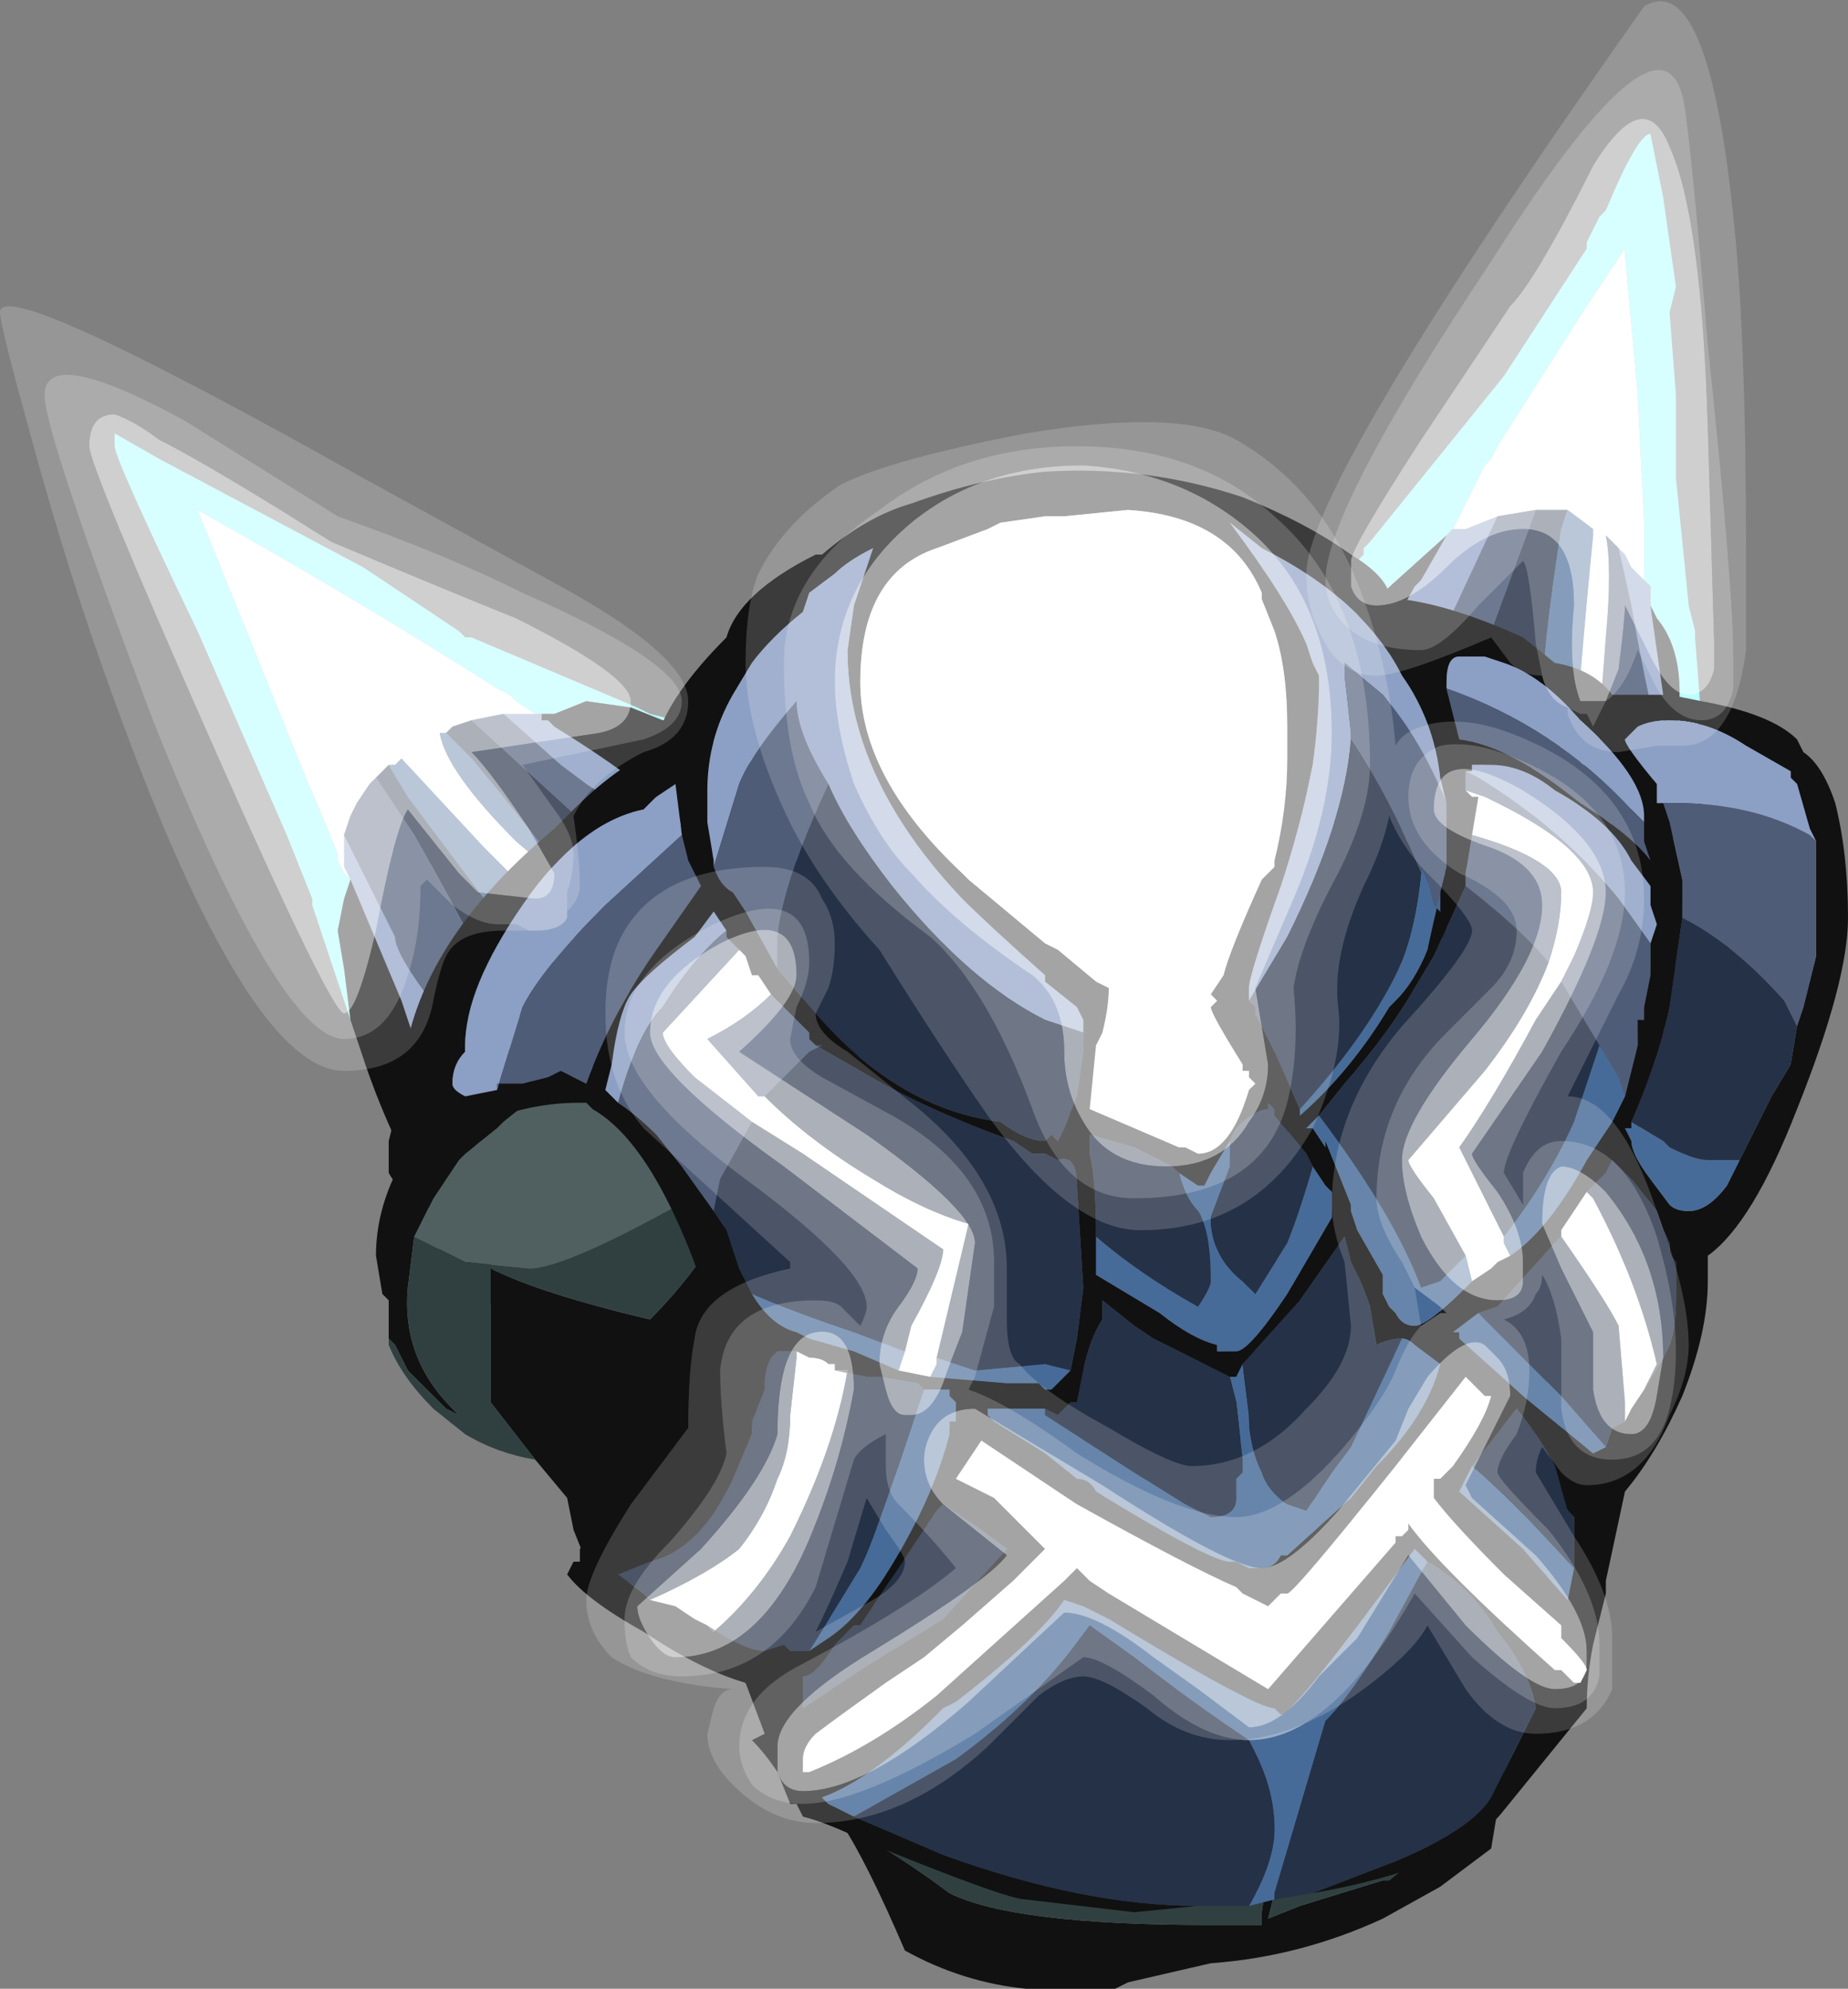 <?xml version="1.0" encoding="UTF-8" standalone="no"?>
<svg xmlns:ffdec="https://www.free-decompiler.com/flash" xmlns:xlink="http://www.w3.org/1999/xlink" ffdec:objectType="frame" height="109.2px" width="101.5px" xmlns="http://www.w3.org/2000/svg">
  <rect width="100%" height="100%" fill="#808080" stroke="none"/>
  <g transform="matrix(1.0, 0.0, 0.0, 1.0, 57.75, 73.15)">
    <use ffdec:characterId="1470" height="15.6" transform="matrix(7.0, 0.0, 0.0, 7.0, -57.75, -73.15)" width="14.5" xlink:href="#shape0"/>
  </g>
  <defs>
    <g id="shape0" transform="matrix(1.0, 0.0, 0.0, 1.0, 8.25, 10.45)">
      <path d="M2.15 -5.45 L2.15 -5.5 2.2 -5.55 Q2.25 -5.8 2.4 -6.05 L2.45 -6.1 2.45 -6.15 2.5 -6.2 3.55 -7.5 4.2 -8.5 4.2 -8.55 4.3 -8.75 4.35 -8.8 Q4.6 -9.4 4.7 -9.4 L4.8 -8.9 4.9 -8.2 4.85 -8.0 4.9 -7.35 4.9 -6.7 5.0 -5.7 5.05 -5.5 5.05 -5.45 5.1 -4.8 5.0 -4.65 4.95 -4.7 4.9 -4.7 Q5.0 -5.3 4.75 -5.6 L4.7 -5.7 4.7 -5.85 4.65 -5.9 4.65 -6.35 4.6 -7.35 4.5 -8.45 4.5 -8.5 4.2 -8.05 3.5 -6.95 3.45 -6.85 3.4 -6.8 3.15 -6.3 3.1 -6.25 2.6 -5.8 Q2.3 -5.5 2.15 -5.45 M-5.5 -2.45 L-5.8 -3.35 -5.8 -3.4 -6.0 -3.9 -6.7 -5.5 Q-7.35 -6.85 -7.35 -6.95 L-7.35 -7.05 -7.0 -6.85 -5.4 -6.0 -4.65 -5.5 -4.6 -5.45 -4.55 -5.45 -3.25 -4.9 -3.15 -4.85 -2.95 -4.8 -3.05 -4.8 -3.3 -4.9 -3.65 -4.95 -3.9 -4.85 -4.05 -4.85 -4.2 -4.95 -4.25 -5.0 -4.35 -5.05 Q-5.45 -5.75 -6.7 -6.45 L-5.85 -4.35 -5.7 -4.0 -5.6 -3.75 -5.6 -3.7 -5.55 -3.6 -5.5 -3.55 -5.55 -3.4 -5.6 -3.15 -5.55 -2.85 -5.5 -2.45" fill="#99ffff" fill-rule="evenodd" stroke="none"/>
      <path d="M3.1 -6.25 L3.15 -6.3 3.25 -6.3 3.5 -6.4 3.15 -5.65 2.85 -5.0 2.75 -4.8 2.65 -4.8 Q2.6 -5.05 2.65 -5.35 2.65 -5.5 2.85 -5.85 L2.9 -5.9 3.1 -6.25 M4.65 -5.9 L4.7 -5.85 4.7 -5.7 4.8 -5.0 4.8 -4.55 Q4.7 -4.85 4.55 -5.7 L4.45 -6.15 4.5 -6.1 4.55 -6.0 4.65 -5.9 M-2.95 -4.05 L-2.9 -4.0 -2.9 -3.95 Q-3.1 -3.95 -3.35 -4.1 L-3.65 -4.3 -3.85 -4.45 -4.3 -4.85 -4.05 -4.85 -4.0 -4.85 -4.0 -4.8 -3.95 -4.8 -3.9 -4.75 Q-3.25 -4.35 -2.95 -4.05 M-5.55 -3.9 L-5.15 -3.1 Q-5.15 -2.95 -4.75 -2.45 L-4.7 -2.5 -4.65 -2.5 -4.5 -2.1 -4.55 -2.05 -4.65 -2.05 -4.75 -2.0 Q-4.8 -2.0 -4.95 -2.15 L-5.1 -2.6 -5.5 -3.55 -5.55 -3.65 -5.55 -3.9" fill="#8c9fc4" fill-rule="evenodd" stroke="none"/>
      <path d="M5.1 -4.8 L5.1 -4.6 5.15 -4.3 5.1 -4.2 5.1 -4.05 5.05 -3.75 4.95 -3.75 4.9 -3.9 4.7 -3.7 Q4.15 -3.2 3.5 -3.3 2.65 -3.4 2.3 -4.15 2.05 -4.7 2.1 -5.1 L2.15 -5.45 Q2.3 -5.5 2.6 -5.8 L3.1 -6.25 2.9 -5.9 2.85 -5.85 Q2.65 -5.5 2.65 -5.35 2.6 -5.05 2.65 -4.8 L2.65 -4.6 Q2.85 -3.95 3.7 -3.8 L4.1 -3.8 4.15 -4.45 4.3 -4.45 4.25 -4.4 4.2 -4.05 4.15 -3.85 Q4.25 -3.9 4.35 -3.95 L4.5 -4.05 Q4.75 -4.3 4.8 -4.5 L4.8 -4.55 4.8 -5.0 4.7 -5.7 4.75 -5.6 Q5.0 -5.3 4.9 -4.7 L4.95 -4.7 5.0 -4.65 5.1 -4.8 M-5.5 -2.45 L-5.55 -2.85 -5.6 -3.15 -5.55 -3.4 -5.5 -3.55 -5.1 -2.6 -4.95 -2.15 -4.9 -2.05 Q-4.5 -1.25 -4.15 -1.25 -3.45 -1.25 -3.0 -2.4 L-2.9 -2.75 Q-2.75 -3.15 -2.7 -3.5 -2.65 -3.6 -2.65 -3.7 -2.65 -3.85 -2.95 -4.05 -3.25 -4.35 -3.9 -4.75 L-3.95 -4.8 -4.0 -4.8 -4.0 -4.85 -4.05 -4.85 -3.9 -4.85 -3.65 -4.95 -3.3 -4.9 -3.05 -4.8 -2.95 -4.8 -2.7 -4.65 Q-2.0 -4.35 -2.0 -3.75 -2.0 -3.0 -2.55 -2.0 -3.3 -0.6 -4.45 -0.7 -4.35 -0.4 -4.35 -0.25 L-4.35 -0.15 -4.5 -0.35 -4.65 -0.25 Q-4.8 -0.55 -4.9 -1.05 -5.2 -1.55 -5.4 -2.15 L-5.5 -2.45 M-3.8 -3.45 L-3.6 -3.25 -3.6 -3.15 Q-3.6 -3.1 -3.7 -3.1 L-3.8 -3.1 -4.05 -3.35 Q-3.9 -3.35 -3.9 -3.45 L-3.85 -3.55 -3.8 -3.45" fill="#111111" fill-rule="evenodd" stroke="none"/>
      <path d="M3.15 -6.3 L3.4 -6.8 3.45 -6.85 3.5 -6.95 4.2 -8.05 4.5 -8.5 4.5 -8.45 4.6 -7.35 4.65 -6.35 4.65 -5.9 4.55 -6.0 4.5 -6.1 4.45 -6.15 4.35 -6.25 Q4.4 -6.0 4.35 -5.45 L4.3 -4.8 4.3 -4.45 4.15 -4.45 4.15 -4.9 4.15 -5.05 4.15 -5.15 Q4.2 -5.75 4.25 -6.25 L4.25 -6.3 4.05 -6.45 3.8 -6.45 3.5 -6.4 3.25 -6.3 3.15 -6.3 M-5.5 -3.55 L-5.55 -3.6 -5.6 -3.7 -5.6 -3.75 -5.7 -4.0 -5.85 -4.35 -6.7 -6.45 Q-5.45 -5.75 -4.35 -5.05 L-4.25 -5.0 -4.2 -4.95 -4.05 -4.85 -4.3 -4.85 -4.55 -4.8 -4.7 -4.75 -4.75 -4.7 -4.8 -4.7 Q-4.75 -4.4 -4.2 -3.85 L-3.85 -3.55 -3.9 -3.45 Q-3.9 -3.35 -4.05 -3.35 L-4.2 -3.55 -4.45 -3.8 -5.1 -4.5 -5.15 -4.45 -5.2 -4.45 -5.3 -4.35 -5.35 -4.3 -5.45 -4.15 -5.5 -4.05 -5.55 -3.9 -5.55 -3.65 -5.5 -3.55" fill="#ffffff" fill-rule="evenodd" stroke="none"/>
      <path d="M4.3 -4.8 L4.35 -3.95 Q4.25 -3.9 4.15 -3.85 L4.2 -4.05 4.25 -4.4 4.3 -4.45 4.3 -4.8 M4.05 -6.45 L4.0 -6.3 Q3.85 -5.35 3.85 -4.9 L3.9 -4.65 4.0 -4.6 4.15 -5.05 4.15 -4.9 Q3.95 -4.35 3.55 -4.4 3.35 -4.45 3.2 -4.6 L3.15 -4.7 3.45 -5.5 3.8 -6.45 4.05 -6.45 M2.85 -5.0 L2.75 -4.8 2.85 -5.0 M-4.75 -4.7 L-4.7 -4.75 -4.55 -4.8 -3.4 -3.75 -3.3 -3.85 Q-3.25 -3.9 -3.25 -3.95 -3.25 -4.0 -3.35 -4.1 -3.1 -3.95 -2.9 -3.95 -2.75 -3.7 -2.7 -3.5 -2.75 -3.15 -2.9 -2.75 -3.0 -2.65 -3.15 -2.65 -3.25 -2.65 -3.4 -2.7 -3.55 -2.8 -3.55 -2.9 L-3.5 -3.1 -3.7 -3.1 Q-3.6 -3.1 -3.6 -3.15 L-3.6 -3.25 -3.8 -3.45 -3.8 -3.5 Q-3.8 -3.6 -4.55 -4.5 L-4.75 -4.7 M-5.2 -4.45 L-5.05 -4.2 -4.15 -3.0 Q-4.1 -3.0 -4.1 -3.05 L-4.05 -3.15 Q-4.05 -3.25 -4.2 -3.55 L-4.05 -3.35 -3.8 -3.1 -4.0 -3.15 Q-3.9 -2.95 -3.9 -2.85 -3.9 -2.65 -3.95 -2.6 -4.05 -2.5 -4.4 -2.4 -4.4 -2.2 -4.5 -2.1 L-4.65 -2.5 -4.75 -2.7 -4.55 -2.5 Q-4.45 -2.55 -4.45 -2.6 L-4.4 -2.7 Q-4.4 -2.85 -5.0 -3.9 L-5.3 -4.35 -5.2 -4.45" fill="#253147" fill-rule="evenodd" stroke="none"/>
      <path d="M4.45 -6.15 L4.55 -5.7 Q4.7 -4.85 4.8 -4.55 L4.8 -4.5 Q4.75 -4.3 4.5 -4.05 L4.35 -3.95 4.3 -4.8 4.35 -5.45 Q4.4 -6.0 4.35 -6.25 L4.45 -6.15 M3.8 -6.45 L3.45 -5.5 3.15 -4.7 Q3.05 -4.8 2.85 -4.8 L2.75 -4.8 2.85 -5.0 3.15 -5.65 3.5 -6.4 3.8 -6.45 M-3.35 -4.1 Q-3.25 -4.0 -3.25 -3.95 -3.25 -3.9 -3.3 -3.85 L-3.4 -3.75 -4.55 -4.8 -4.3 -4.85 -3.85 -4.45 -3.65 -4.3 -3.35 -4.1 M-5.55 -3.9 L-5.5 -4.05 -5.45 -4.15 -5.35 -4.3 -5.3 -4.35 -5.0 -3.9 Q-4.4 -2.85 -4.4 -2.7 L-4.45 -2.6 Q-4.45 -2.55 -4.55 -2.5 L-4.75 -2.7 -4.65 -2.5 -4.7 -2.5 -4.75 -2.45 Q-5.15 -2.95 -5.15 -3.1 L-5.55 -3.9" fill="#4e5c78" fill-rule="evenodd" stroke="none"/>
      <path d="M4.05 -6.45 L4.25 -6.3 4.25 -6.25 Q4.2 -5.75 4.15 -5.15 L4.15 -5.05 4.0 -4.6 3.9 -4.65 3.85 -4.9 Q3.85 -5.35 4.0 -6.3 L4.05 -6.45 M-4.75 -4.7 L-4.55 -4.5 Q-3.8 -3.6 -3.8 -3.5 L-3.8 -3.45 -3.85 -3.55 -4.2 -3.85 Q-4.75 -4.4 -4.8 -4.7 L-4.75 -4.7 M-5.2 -4.45 L-5.15 -4.45 -5.1 -4.5 -4.45 -3.8 -4.2 -3.55 Q-4.05 -3.25 -4.05 -3.15 L-4.1 -3.05 Q-4.1 -3.0 -4.15 -3.0 L-5.05 -4.2 -5.2 -4.45" fill="#476b98" fill-rule="evenodd" stroke="none"/>
      <path d="M1.15 -4.35 L1.2 -4.25 1.7 -3.85 2.1 -3.95 2.15 -4.0 2.2 -4.0 2.65 -3.95 2.8 -3.95 2.95 -3.9 Q2.65 -3.8 2.65 -3.6 L2.75 -3.4 2.8 -3.25 2.65 -3.15 2.5 -3.25 2.1 -3.45 2.0 -3.55 Q1.65 -3.75 1.4 -3.95 L1.5 -3.8 1.75 -3.2 Q1.7 -2.95 1.55 -2.65 1.35 -2.15 0.9 -2.15 L0.55 -3.2 0.45 -3.35 Q0.05 -3.2 -0.45 -3.2 -0.65 -3.2 -0.95 -3.3 L-0.95 -3.1 -1.05 -2.25 -1.25 -2.3 -1.6 -2.5 -1.7 -2.55 -1.95 -2.65 -1.95 -2.6 -2.0 -2.6 Q-2.05 -2.6 -2.1 -2.65 L-2.2 -2.7 -2.15 -2.75 -2.15 -3.15 Q-2.05 -3.4 -1.9 -3.55 -1.9 -3.6 -1.95 -3.65 L-2.15 -3.55 -2.1 -3.6 -2.0 -3.65 -2.0 -3.7 -1.95 -3.7 -1.95 -3.75 -1.7 -3.9 -1.4 -4.05 -1.25 -4.1 -1.2 -4.1 -0.9 -4.25 Q-0.55 -4.4 -0.15 -4.45 L0.35 -4.45 1.0 -4.35 1.15 -4.35 M1.45 -1.85 L1.55 -1.7 1.6 -1.65 Q1.7 -1.5 1.7 -1.3 1.9 -1.4 1.85 -1.65 1.85 -1.85 1.9 -2.0 L2.1 -2.2 2.15 -2.2 2.2 -2.3 2.6 -2.7 2.65 -2.8 2.8 -2.95 2.85 -2.95 3.15 -3.15 3.05 -3.2 3.05 -3.25 3.0 -3.25 Q2.9 -3.3 2.9 -3.4 2.9 -3.55 3.2 -3.65 L3.3 -3.65 3.35 -3.7 3.6 -3.75 3.75 -3.8 4.45 -3.6 Q4.95 -3.4 5.15 -3.25 L5.2 -3.2 5.3 -3.05 Q5.0 -2.85 4.65 -2.85 L4.1 -2.95 3.95 -3.0 3.55 -2.9 3.95 -2.75 4.0 -2.75 4.1 -2.65 4.25 -2.6 4.45 -2.4 4.5 -2.4 4.5 -2.35 Q4.6 -2.35 4.6 -2.0 4.45 -1.5 4.15 -1.0 L4.1 -0.85 Q3.65 -0.1 3.0 0.0 L2.65 0.2 2.4 0.25 Q2.2 0.25 1.75 -0.6 1.35 -1.4 1.35 -1.55 L1.35 -1.65 Q1.4 -1.75 1.45 -1.85 M4.45 0.0 L4.45 0.4 4.4 0.45 4.25 0.8 4.2 0.75 3.5 0.75 Q3.3 0.7 3.2 0.6 L3.3 0.6 3.65 0.55 4.1 0.25 4.3 0.15 4.4 0.0 4.45 0.05 4.45 0.0 M1.7 0.5 Q1.75 0.5 1.8 0.55 1.9 0.65 1.9 0.9 L1.3 1.4 1.2 1.5 Q0.4 2.1 0.15 2.1 -0.05 2.1 -0.3 1.8 L-0.6 1.45 Q-0.15 1.45 0.15 1.35 0.7 1.25 1.1 0.9 L1.45 0.85 Q1.7 0.8 1.7 0.6 L1.7 0.5 M-0.95 1.25 L-0.8 1.45 -0.8 1.5 -0.85 1.55 -1.35 1.35 Q-1.5 1.2 -1.5 0.95 -1.25 1.15 -0.95 1.25 M-2.1 0.75 L-1.8 1.0 -1.8 1.15 -1.95 1.15 Q-2.2 1.05 -2.35 0.85 L-2.45 0.75 -2.1 0.75 M-1.3 1.9 L-1.2 2.1 -1.3 2.15 Q-1.5 2.15 -1.65 2.0 -1.75 1.95 -1.75 1.85 -1.75 1.6 -1.65 1.55 L-1.65 1.6 -1.6 1.65 -1.3 1.9 M-1.15 -2.0 Q-0.9 -1.8 -0.6 -1.8 -0.2 -1.8 0.35 -1.65 L0.4 -1.65 Q0.9 -1.45 1.15 -0.9 L1.2 -0.9 1.2 -0.85 1.35 -0.55 1.4 -0.4 1.5 -0.05 Q1.5 0.3 0.3 0.3 -0.75 0.3 -1.65 -0.45 -1.95 -0.75 -2.15 -0.95 L-1.7 -1.8 -1.6 -1.95 Q-1.65 -1.9 -1.7 -1.9 -2.05 -1.7 -2.45 -1.35 L-2.6 -1.25 -2.75 -1.1 Q-3.8 -0.5 -4.1 -0.5 L-4.6 -0.55 Q-4.7 -0.6 -4.8 -0.65 L-5.0 -0.75 -4.85 -1.05 -4.65 -1.35 -4.6 -1.4 -4.35 -1.6 -4.3 -1.65 -4.05 -1.85 Q-3.75 -2.05 -3.4 -2.15 L-3.3 -2.2 -3.15 -2.2 -2.75 -2.3 -2.45 -2.35 -1.8 -2.25 -1.7 -2.2 Q-1.35 -2.15 -1.2 -2.05 L-1.3 -2.0 -1.15 -2.0 M2.35 1.6 Q2.35 1.45 2.4 1.4 2.5 1.3 2.6 1.25 L2.9 1.25 3.0 1.3 3.2 1.35 Q3.4 1.5 3.4 1.65 3.4 1.85 3.2 1.85 L2.65 1.9 2.6 1.9 Q2.5 1.85 2.4 1.75 L2.4 1.7 2.35 1.6 M2.0 1.25 L2.05 1.3 2.05 1.4 2.1 1.6 Q2.1 1.75 1.7 2.2 L1.65 2.3 Q1.55 2.3 1.35 2.2 1.15 2.05 1.15 2.0 1.45 1.7 1.7 1.45 L1.75 1.4 Q1.9 1.3 2.0 1.25 M1.4 2.8 L1.45 2.8 1.6 2.95 1.75 3.05 1.8 3.25 1.75 3.4 Q1.7 3.5 1.55 3.5 1.25 3.5 0.95 3.35 0.65 3.25 0.65 3.1 0.65 2.75 1.2 2.8 L1.4 2.8 M2.6 2.3 L2.65 2.3 Q3.2 2.25 3.2 2.5 L2.85 2.75 2.6 2.95 Q2.45 3.05 2.35 3.05 2.25 3.05 2.15 2.9 2.1 2.85 2.1 2.75 2.1 2.35 2.6 2.3" fill="#506060" fill-rule="evenodd" stroke="none"/>
      <path d="M1.15 -4.35 L1.0 -4.45 1.05 -4.45 Q1.55 -4.25 1.6 -4.25 L1.7 -4.3 1.7 -4.25 2.65 -4.25 Q3.25 -4.3 3.8 -4.05 L4.0 -4.0 Q4.3 -4.0 4.6 -3.8 4.95 -3.6 5.2 -3.25 L5.15 -3.25 Q4.95 -3.4 4.45 -3.6 L3.75 -3.8 3.6 -3.75 3.35 -3.7 3.3 -3.65 3.2 -3.65 Q2.9 -3.55 2.9 -3.4 2.9 -3.3 3.0 -3.25 L3.05 -3.25 3.05 -3.2 3.15 -3.15 2.85 -2.95 2.8 -2.95 2.65 -2.8 2.6 -2.7 2.2 -2.3 2.15 -2.2 2.1 -2.2 1.9 -2.0 Q1.85 -1.85 1.85 -1.65 1.9 -1.4 1.7 -1.3 1.7 -1.5 1.6 -1.65 L1.55 -1.7 1.45 -1.85 Q1.45 -1.95 1.85 -2.3 1.9 -2.45 2.1 -2.65 L2.25 -2.8 2.65 -3.1 2.65 -3.15 2.8 -3.25 2.75 -3.4 2.65 -3.6 Q2.65 -3.8 2.95 -3.9 L2.8 -3.95 2.65 -3.95 2.2 -4.0 2.15 -4.0 2.1 -3.95 1.7 -3.85 1.2 -4.25 1.15 -4.35 M4.95 -2.2 L4.8 -2.1 4.5 -2.4 4.45 -2.4 4.25 -2.6 4.1 -2.65 4.0 -2.75 3.95 -2.75 3.9 -2.8 4.1 -2.75 Q4.4 -2.65 4.75 -2.35 L4.95 -2.2 M4.5 -0.55 L4.45 0.0 4.45 0.05 4.4 0.0 4.3 0.15 4.1 0.25 3.65 0.55 3.3 0.6 3.2 0.6 2.65 0.65 Q3.2 0.45 3.75 -0.05 L3.9 0.0 Q4.0 0.0 4.1 -0.1 L4.25 -0.2 4.5 -0.55 M4.1 1.25 L3.95 1.65 Q3.8 1.5 3.6 1.35 L3.15 1.2 3.45 1.15 3.65 1.1 Q3.8 1.1 4.0 1.2 L4.1 1.25 M3.6 3.35 L3.55 3.45 Q3.5 3.75 3.45 4.05 L3.05 4.35 2.6 4.6 Q1.95 4.9 1.25 4.95 L0.6 5.1 0.5 5.15 Q0.15 5.2 -0.2 5.15 -0.7 5.1 -1.15 4.85 -1.45 4.15 -1.65 3.85 -1.2 4.1 -0.8 4.4 -0.3 4.65 1.25 4.65 L1.65 4.65 1.65 4.55 1.7 4.2 1.8 3.8 1.8 3.2 Q1.8 3.15 1.75 3.05 L1.6 2.95 1.45 2.8 1.4 2.8 Q1.35 2.75 1.35 2.7 L1.65 2.3 1.7 2.2 Q2.1 1.75 2.1 1.6 L2.05 1.4 2.05 1.3 2.0 1.25 2.0 0.9 2.1 0.85 Q2.2 0.95 2.35 1.4 L2.35 1.6 2.4 1.7 2.4 2.0 Q2.4 2.2 2.3 2.3 L2.1 2.45 Q1.8 2.65 1.9 3.3 1.95 3.55 1.85 4.0 L1.7 4.6 1.95 4.5 2.6 4.3 2.65 4.3 2.95 4.05 3.05 3.95 3.1 3.85 Q3.35 3.8 3.6 3.35 M-2.0 3.3 L-2.55 2.55 Q-3.0 2.05 -3.6 1.85 L-3.65 1.8 -3.75 1.55 -3.8 1.3 -4.05 1.0 -4.4 0.55 -4.4 -0.5 Q-4.0 -0.3 -3.15 -0.1 -2.75 -0.5 -2.45 -1.05 L-2.25 -1.45 -2.3 -1.2 -2.45 -0.85 Q-2.6 -0.5 -2.6 -0.3 -2.5 -0.1 -2.55 0.1 L-2.45 0.15 Q-2.3 0.25 -2.15 0.35 L-1.7 0.55 -1.4 0.65 -0.6 0.8 0.9 0.85 1.35 0.55 Q1.55 0.4 1.55 -0.05 L1.5 -0.15 1.4 -0.4 1.35 -0.55 1.2 -0.85 1.2 -0.9 1.15 -0.9 Q0.9 -1.45 0.4 -1.65 L0.35 -1.65 Q-0.2 -1.8 -0.6 -1.8 -0.9 -1.8 -1.15 -2.0 L-1.2 -2.05 Q-1.35 -2.15 -1.7 -2.2 L-1.8 -2.25 -2.45 -2.35 -2.75 -2.3 -3.15 -2.2 -3.3 -2.2 -3.4 -2.15 Q-3.75 -2.05 -4.05 -1.85 L-4.3 -1.65 -4.35 -1.6 -4.6 -1.4 -4.65 -1.35 -4.85 -1.05 -5.0 -0.75 -5.05 -0.35 Q-5.1 0.2 -4.7 0.6 L-4.65 0.65 -4.75 0.6 -5.05 0.3 -5.15 0.1 -5.2 0.05 -5.2 -0.25 -5.25 -0.3 -5.3 -0.6 Q-5.3 -1.3 -4.6 -1.95 -4.0 -2.5 -3.25 -2.55 L-2.9 -2.8 Q-2.7 -2.9 -2.55 -3.0 L-2.5 -3.15 Q-2.4 -3.35 -2.2 -3.5 L-2.15 -3.55 -1.95 -3.65 Q-1.9 -3.6 -1.9 -3.55 -2.05 -3.4 -2.15 -3.15 L-2.15 -2.75 -2.2 -2.7 -2.1 -2.65 Q-2.05 -2.6 -2.0 -2.6 L-1.95 -2.6 -1.95 -2.65 -1.7 -2.55 -1.6 -2.5 -1.25 -2.3 -1.05 -2.25 -0.8 -2.1 Q-0.4 -1.85 -0.25 -1.85 L0.15 -1.95 0.7 -2.0 Q0.95 -2.0 1.15 -1.65 L1.3 -1.2 1.5 -0.5 1.55 -0.5 1.55 -0.25 1.65 0.0 1.6 0.0 1.6 0.25 1.65 0.45 1.7 0.5 1.7 0.6 Q1.7 0.8 1.45 0.85 L1.1 0.9 Q0.7 1.25 0.15 1.35 L-0.8 1.3 -0.95 1.25 Q-1.25 1.15 -1.5 0.95 L-1.9 0.75 -2.1 0.75 -2.45 0.75 -2.65 0.75 -2.6 0.85 -2.45 1.0 Q-2.05 1.45 -1.7 1.5 -1.8 1.3 -1.8 1.1 L-1.75 1.05 -1.45 1.5 -1.4 1.5 Q-1.1 1.9 -0.65 2.05 -0.65 2.1 -0.75 2.15 -1.05 2.05 -1.3 1.9 L-1.6 1.65 -1.65 1.6 -1.65 1.55 -1.9 1.55 -1.85 1.95 -1.85 2.05 Q-1.7 2.45 -1.1 2.5 L-1.2 2.55 -1.35 2.6 Q-1.8 2.6 -2.0 2.3 L-2.1 2.15 -2.45 2.15 Q-2.55 2.15 -2.7 2.05 L-2.85 1.9 -2.85 1.95 -2.15 3.0 -2.0 3.3 M5.2 -1.05 L5.2 -1.05 M3.1 2.2 L3.1 2.2 M1.75 1.15 L1.75 1.15 M-2.8 1.0 L-2.6 1.5 -2.5 1.7 -2.45 1.75 -2.15 1.9 -2.15 1.65 -2.1 1.5 -2.15 1.5 -2.45 1.3 -2.55 1.25 -2.8 1.0" fill="#111111" fill-rule="evenodd" stroke="none"/>
      <path d="M2.65 -3.15 L2.65 -3.1 2.25 -2.8 2.1 -2.65 Q1.9 -2.45 1.85 -2.3 1.45 -1.95 1.45 -1.85 1.4 -1.75 1.35 -1.65 L1.35 -1.55 Q1.35 -1.4 1.75 -0.6 2.2 0.25 2.4 0.25 L2.65 0.2 3.0 0.0 Q3.65 -0.1 4.1 -0.85 L4.15 -1.0 Q4.45 -1.5 4.6 -2.0 4.6 -2.35 4.5 -2.35 L4.5 -2.4 4.8 -2.1 Q4.6 -1.8 4.55 -1.1 L4.5 -0.55 4.25 -0.2 4.1 -0.1 Q4.0 0.0 3.9 0.0 L3.75 -0.05 Q3.2 0.45 2.65 0.65 L3.2 0.6 Q3.3 0.7 3.5 0.75 L4.2 0.75 4.25 0.8 4.1 1.25 4.0 1.2 Q3.8 1.1 3.65 1.1 L3.45 1.15 3.15 1.2 3.6 1.35 Q3.8 1.5 3.95 1.65 3.9 1.9 3.85 2.1 L3.6 3.35 Q3.35 3.8 3.1 3.85 L3.05 3.95 2.95 4.05 2.65 4.3 2.6 4.3 1.95 4.5 1.7 4.6 1.85 4.0 Q1.95 3.55 1.9 3.3 1.8 2.65 2.1 2.45 L2.3 2.3 Q2.4 2.2 2.4 2.0 L2.4 1.7 2.4 1.75 Q2.5 1.85 2.6 1.9 L2.65 1.9 3.2 1.85 Q3.4 1.85 3.4 1.65 3.4 1.5 3.2 1.35 L3.0 1.3 2.9 1.25 2.6 1.25 Q2.5 1.3 2.4 1.4 2.35 1.45 2.35 1.6 L2.35 1.4 Q2.2 0.95 2.1 0.85 L2.0 0.9 2.0 1.25 Q1.9 1.3 1.75 1.4 L1.7 1.45 Q1.45 1.7 1.15 2.0 1.15 2.05 1.35 2.2 1.55 2.3 1.65 2.3 L1.35 2.7 Q1.35 2.75 1.4 2.8 L1.2 2.8 Q0.65 2.75 0.65 3.1 0.65 3.25 0.95 3.35 1.25 3.5 1.55 3.5 1.7 3.5 1.75 3.4 L1.8 3.25 1.75 3.05 Q1.8 3.15 1.8 3.2 L1.8 3.8 1.7 4.2 1.65 4.55 1.65 4.65 1.25 4.65 Q-0.3 4.65 -0.8 4.4 -1.2 4.1 -1.65 3.85 L-1.75 3.65 -2.0 3.3 -2.15 3.0 -2.85 1.95 -2.85 1.9 -2.7 2.05 Q-2.55 2.15 -2.45 2.15 L-2.1 2.15 -2.0 2.3 Q-1.8 2.6 -1.35 2.6 L-1.2 2.55 -1.1 2.5 Q-1.7 2.45 -1.85 2.05 L-1.85 1.95 -1.9 1.55 -1.65 1.55 Q-1.75 1.6 -1.75 1.85 -1.75 1.95 -1.65 2.0 -1.5 2.15 -1.3 2.15 L-1.2 2.1 -1.3 1.9 Q-1.05 2.05 -0.75 2.15 -0.65 2.1 -0.65 2.05 -1.1 1.9 -1.4 1.5 L-1.45 1.5 -1.75 1.05 -1.8 1.1 Q-1.8 1.3 -1.7 1.5 -2.05 1.45 -2.45 1.0 L-2.6 0.85 -2.65 0.75 -2.45 0.75 -2.35 0.85 Q-2.2 1.05 -1.95 1.15 L-1.8 1.15 -1.8 1.0 -2.1 0.75 -1.9 0.75 -1.5 0.95 Q-1.5 1.2 -1.35 1.35 L-0.85 1.55 -0.8 1.5 -0.8 1.45 -0.95 1.25 -0.8 1.3 0.15 1.35 Q-0.15 1.45 -0.6 1.45 L-0.3 1.8 Q-0.05 2.1 0.15 2.1 0.4 2.1 1.2 1.5 L1.3 1.4 1.9 0.9 Q1.9 0.65 1.8 0.55 1.75 0.5 1.7 0.5 L1.65 0.45 1.6 0.25 1.6 0.0 1.65 0.0 1.55 -0.25 1.55 -0.5 1.5 -0.5 1.3 -1.2 1.15 -1.65 Q0.95 -2.0 0.7 -2.0 L0.15 -1.95 -0.25 -1.85 Q-0.4 -1.85 -0.8 -2.1 L-1.05 -2.25 -0.95 -3.1 -0.95 -3.3 Q-0.65 -3.2 -0.45 -3.2 0.05 -3.2 0.45 -3.35 L0.55 -3.2 0.9 -2.15 Q1.35 -2.15 1.55 -2.65 1.7 -2.95 1.75 -3.2 L1.5 -3.8 1.4 -3.95 Q1.65 -3.75 2.0 -3.55 L2.1 -3.45 2.5 -3.25 2.65 -3.15 M2.1 -2.2 L2.15 -2.2 2.1 -2.2 M5.3 -3.05 L5.5 -2.65 5.35 -2.05 5.35 -2.0 5.2 -2.15 5.0 -2.2 4.95 -2.2 4.75 -2.35 Q4.4 -2.65 4.1 -2.75 L3.9 -2.8 3.95 -2.75 3.55 -2.9 3.95 -3.0 4.1 -2.95 4.65 -2.85 Q5.0 -2.85 5.3 -3.05 M-4.05 1.0 Q-4.35 0.95 -4.6 0.8 L-4.85 0.6 Q-5.1 0.35 -5.2 0.1 L-5.2 -0.25 -5.2 0.05 -5.15 0.1 -5.05 0.3 -4.75 0.6 -4.65 0.65 -4.7 0.6 Q-5.1 0.2 -5.05 -0.35 L-5.0 -0.75 -4.8 -0.65 Q-4.7 -0.6 -4.6 -0.55 L-4.1 -0.5 Q-3.8 -0.5 -2.75 -1.1 L-2.6 -1.25 -2.45 -1.35 Q-2.05 -1.7 -1.7 -1.9 -1.65 -1.9 -1.6 -1.95 L-1.7 -1.8 -2.15 -0.95 Q-1.95 -0.75 -1.65 -0.45 -0.75 0.3 0.3 0.3 1.5 0.3 1.5 -0.05 L1.4 -0.4 1.5 -0.15 1.55 -0.05 Q1.55 0.4 1.35 0.55 L0.9 0.85 -0.6 0.8 -1.4 0.65 -1.7 0.55 -2.15 0.35 Q-2.3 0.25 -2.45 0.15 L-2.55 0.1 Q-2.5 -0.1 -2.6 -0.3 -2.6 -0.5 -2.45 -0.85 L-2.3 -1.2 -2.25 -1.45 -2.45 -1.05 Q-2.75 -0.5 -3.15 -0.1 -4.0 -0.3 -4.4 -0.5 L-4.4 0.55 -4.05 1.0 M-2.2 -3.5 L-2.15 -3.55 -2.2 -3.5 M-1.15 -2.0 L-1.3 -2.0 -1.2 -2.05 -1.15 -2.0 M3.1 2.2 L3.1 2.2 M1.75 1.15 L1.75 1.15 M2.6 2.3 Q2.1 2.35 2.1 2.75 2.1 2.85 2.15 2.9 2.25 3.05 2.35 3.05 2.45 3.05 2.6 2.95 L2.85 2.75 3.2 2.5 Q3.2 2.25 2.65 2.3 L2.6 2.3 M-2.8 1.0 L-2.55 1.25 -2.45 1.3 -2.15 1.5 -2.1 1.5 -2.15 1.65 -2.15 1.9 -2.45 1.75 -2.5 1.7 -2.6 1.5 -2.8 1.0" fill="#304040" fill-rule="evenodd" stroke="none"/>
      <path d="M4.65 -4.0 L4.65 -4.05 Q4.65 -4.35 4.15 -4.8 3.85 -5.15 3.55 -5.25 L3.4 -5.3 3.2 -5.3 Q3.1 -5.3 3.1 -5.1 L3.1 -5.05 3.2 -4.65 Q3.6 -4.6 4.15 -4.15 4.55 -3.9 4.7 -3.7 L4.65 -3.85 4.65 -4.0 M4.7 -3.05 L4.75 -3.2 4.7 -3.35 4.7 -3.5 4.55 -3.7 Q4.4 -4.0 3.95 -4.25 3.7 -4.45 3.45 -4.45 L3.3 -4.45 3.3 -4.4 3.25 -4.4 Q3.25 -4.35 3.25 -4.3 L3.25 -4.25 3.3 -4.2 3.35 -4.2 3.3 -3.9 3.25 -3.6 3.25 -3.5 3.0 -2.95 2.85 -2.7 Q2.65 -2.35 2.3 -1.95 L2.1 -1.7 2.0 -1.6 2.05 -1.6 2.15 -1.45 2.15 -1.5 2.35 -1.0 2.35 -0.95 2.4 -0.8 2.6 -0.45 Q2.6 -0.35 2.6 -0.3 L2.65 -0.2 2.7 -0.15 Q2.75 -0.05 2.85 -0.05 2.95 -0.05 3.25 -0.35 L3.3 -0.4 3.45 -0.5 3.5 -0.55 3.6 -0.6 Q3.9 -0.8 4.2 -1.35 L4.4 -1.65 4.5 -1.85 4.6 -2.25 4.6 -2.45 4.65 -2.45 4.65 -2.55 4.7 -2.8 4.7 -3.05 M3.1 -4.15 L3.05 -4.35 Q3.0 -4.8 2.75 -5.15 2.45 -5.75 1.65 -6.15 L1.4 -6.35 Q1.85 -5.75 2.0 -5.4 L2.05 -5.25 2.1 -5.15 Q2.1 -4.8 2.05 -4.45 1.95 -3.95 1.8 -3.5 1.55 -2.8 1.55 -2.7 L1.55 -2.6 1.6 -2.55 1.6 -2.5 1.75 -2.2 1.95 -1.75 1.95 -1.7 Q2.35 -2.05 2.65 -2.55 L2.7 -2.6 Q2.85 -2.75 2.95 -3.0 L3.05 -3.45 3.1 -3.65 3.1 -4.15 M6.0 -3.85 L5.95 -3.95 5.85 -4.3 5.8 -4.35 5.8 -4.4 5.45 -4.6 Q5.15 -4.8 4.85 -4.8 4.7 -4.8 4.6 -4.75 L4.5 -4.65 Q4.5 -4.6 4.75 -4.3 L4.75 -4.15 4.8 -4.15 4.85 -4.0 4.95 -3.55 4.95 -3.25 4.85 -2.55 Q4.75 -2.1 4.55 -1.65 L4.55 -1.6 4.5 -1.6 4.55 -1.5 Q4.55 -1.4 4.7 -1.2 L4.85 -1.0 Q4.9 -0.95 5.0 -0.95 5.15 -0.95 5.3 -1.15 L5.4 -1.35 5.65 -1.85 5.8 -2.1 5.85 -2.4 5.9 -2.55 6.0 -2.95 6.0 -3.85 M1.15 4.5 L0.65 4.55 -0.2 4.45 Q-0.35 4.45 -1.45 4.0 -1.75 3.85 -1.95 3.8 L-2.0 3.7 -2.05 3.7 -2.15 3.45 Q-2.25 3.3 -2.35 3.2 L-2.25 3.15 -2.4 2.75 Q-2.75 2.65 -3.2 2.35 -3.65 2.1 -3.8 1.9 L-3.75 1.8 -3.7 1.8 -3.7 1.7 -3.2 1.15 Q-2.65 0.6 -2.65 0.15 -2.65 -0.25 -2.95 -0.9 -3.25 -1.55 -3.6 -1.75 L-3.65 -1.8 -3.7 -1.8 Q-4.15 -1.8 -4.55 -1.6 L-4.85 -1.5 -4.9 -1.4 -4.9 -1.15 Q-4.9 -1.1 -5.0 -1.05 -5.15 -1.15 -5.2 -1.25 L-5.2 -1.5 -5.15 -1.7 -5.1 -1.75 -5.1 -1.85 Q-5.1 -2.95 -3.9 -3.95 L-3.75 -4.1 Q-3.45 -4.4 -3.15 -4.55 L-3.1 -4.65 Q-3.0 -5.0 -2.55 -5.45 -2.45 -5.8 -1.85 -6.1 L-1.8 -6.1 Q-1.45 -6.4 -1.1 -6.5 -0.55 -6.7 -0.05 -6.75 0.75 -6.8 1.5 -6.55 2.0 -6.35 2.35 -6.1 2.6 -5.95 2.65 -5.8 L2.75 -5.75 Q3.15 -5.7 3.7 -5.45 L3.95 -5.25 Q4.25 -5.2 4.4 -5.0 L4.85 -5.0 5.1 -4.95 Q5.65 -4.85 5.85 -4.65 L5.9 -4.55 Q6.05 -4.45 6.15 -4.15 6.25 -3.75 6.25 -3.25 6.25 -2.75 5.85 -1.75 5.5 -0.85 5.15 -0.6 L5.15 -0.4 Q5.15 0.0 4.95 0.5 4.75 0.95 4.5 1.25 L4.35 1.95 4.35 2.05 4.25 2.45 Q4.2 2.7 4.2 2.95 L3.55 3.75 Q3.2 4.2 2.05 4.4 L2.7 4.15 Q3.3 3.9 3.45 3.65 L3.8 2.95 Q3.75 2.65 3.5 2.35 3.3 2.0 2.95 1.8 L2.85 1.7 Q1.9 3.0 1.8 3.0 L1.75 2.95 Q1.6 2.95 0.45 2.25 L0.25 2.15 0.1 2.1 Q-0.1 2.4 -0.75 2.9 L-0.85 2.95 -0.9 3.0 Q-1.4 3.5 -1.8 3.65 L-1.75 3.7 -1.55 3.8 -0.85 4.1 Q0.25 4.5 1.15 4.5 M1.65 -5.75 L1.65 -5.8 Q1.4 -6.4 0.6 -6.45 L0.1 -6.4 -0.05 -6.4 -0.4 -6.35 -0.5 -6.3 -0.9 -6.15 Q-1.5 -5.95 -1.5 -5.1 -1.5 -4.35 -0.7 -3.6 L-0.65 -3.55 -0.05 -3.05 0.05 -3.0 0.35 -2.75 0.45 -2.7 Q0.45 -2.55 0.4 -2.35 L0.35 -2.25 0.3 -1.75 1.0 -1.45 1.05 -1.45 1.15 -1.4 Q1.4 -1.4 1.55 -1.9 L1.6 -1.95 1.55 -2.0 1.55 -2.05 1.5 -2.05 1.5 -2.1 Q1.25 -2.5 1.25 -2.55 L1.3 -2.6 1.25 -2.65 1.35 -2.8 Q1.4 -3.0 1.65 -3.55 L1.75 -3.65 1.75 -3.7 Q1.85 -4.1 1.85 -4.5 L1.85 -4.75 Q1.85 -5.2 1.75 -5.5 L1.65 -5.75 M2.05 -1.3 L2.0 -1.4 1.75 -1.7 1.75 -1.75 1.7 -1.8 1.7 -1.75 Q1.6 -1.75 1.45 -1.6 L1.4 -1.5 1.25 -1.25 1.2 -1.15 1.15 -1.15 1.0 -1.25 0.95 -1.3 0.65 -1.45 0.3 -1.55 0.3 -1.4 Q0.35 -1.2 0.35 -0.75 L0.35 -0.45 0.85 -0.15 Q1.1 0.05 1.3 0.1 L1.3 0.15 1.45 0.15 Q1.55 0.15 1.85 -0.3 L2.2 -0.9 2.2 -1.1 2.15 -1.15 2.05 -1.3 M0.35 -2.6 L0.35 -2.6 M0.25 -2.35 L0.25 -2.45 0.2 -2.55 -0.05 -2.75 -0.05 -2.8 Q-0.5 -3.2 -0.7 -3.4 -1.6 -4.35 -1.6 -5.35 L-1.55 -5.7 -1.4 -6.15 Q-1.6 -6.05 -1.7 -5.95 L-1.9 -5.8 -1.95 -5.65 Q-2.2 -5.45 -2.35 -5.25 L-2.5 -5.0 Q-2.7 -4.65 -2.7 -4.25 L-2.7 -4.0 -2.65 -3.7 -2.65 -3.65 Q-2.6 -3.5 -2.5 -3.45 L-2.4 -3.3 -2.15 -2.85 -1.85 -2.5 Q-1.2 -1.75 -0.4 -1.65 -0.2 -1.5 -0.05 -1.5 L0.0 -1.55 0.05 -1.5 0.1 -1.6 0.2 -1.85 0.25 -2.2 0.25 -2.35 M0.15 0.3 L0.2 0.05 0.25 -0.35 0.2 -1.15 Q0.2 -1.4 0.05 -1.35 L-0.05 -1.4 -0.15 -1.4 -0.3 -1.5 Q-1.0 -1.75 -1.5 -2.05 L-1.85 -2.25 -1.9 -2.3 -1.9 -2.35 -2.2 -2.65 -2.3 -2.8 -2.35 -2.8 -2.4 -2.95 -2.45 -3.0 -2.55 -3.1 -2.55 -3.15 -2.65 -3.3 -2.8 -3.1 Q-3.2 -2.8 -3.3 -2.65 -3.4 -2.5 -3.45 -2.1 L-3.5 -1.9 -3.4 -1.8 Q-3.25 -1.7 -3.1 -1.55 L-2.9 -1.3 -2.65 -0.95 -2.55 -0.8 -2.45 -0.5 -2.35 -0.3 Q-2.2 -0.05 -2.0 0.0 L-1.9 0.05 -1.55 0.15 -1.2 0.3 -0.95 0.35 -0.35 0.4 -0.1 0.4 -0.05 0.45 0.0 0.45 0.15 0.3 M1.4 0.35 L0.8 0.05 0.65 -0.05 0.4 -0.25 0.4 -0.1 Q0.3 0.05 0.25 0.3 L0.2 0.55 0.15 0.55 0.05 0.65 -0.05 0.6 -0.5 0.6 -0.5 0.65 -0.45 0.7 -0.05 0.95 0.2 1.15 Q0.3 1.15 0.35 1.25 1.25 1.8 1.4 1.8 L1.45 1.8 1.55 1.85 1.65 1.85 Q1.75 1.85 1.8 1.75 L1.85 1.75 2.35 1.3 2.55 1.05 Q2.95 0.65 3.05 0.25 L2.85 0.1 Q2.8 0.05 2.75 0.05 2.65 0.05 2.55 0.1 L2.5 -0.2 Q2.45 -0.35 2.4 -0.45 L2.35 -0.55 2.3 -0.75 1.95 -0.25 1.5 0.25 1.45 0.35 1.4 0.35 M4.05 -2.4 L4.05 -2.4 M4.65 0.45 L4.8 0.2 4.85 0.1 Q4.9 -0.05 4.9 -0.25 L4.9 -0.55 Q4.85 -0.6 4.85 -0.65 L4.85 -0.7 4.8 -0.8 4.75 -0.95 4.55 -1.2 4.4 -1.35 4.35 -1.25 4.2 -1.1 4.0 -0.8 4.0 -0.75 3.95 -0.7 3.5 -0.2 3.35 -0.15 3.15 0.0 3.2 0.0 3.2 0.05 3.7 0.5 4.25 0.95 4.35 0.9 4.4 0.75 4.5 0.7 4.55 0.6 4.65 0.45 M4.1 1.85 L4.1 1.45 4.05 1.4 3.95 1.05 Q3.85 0.85 3.65 0.6 L3.3 1.05 3.2 1.25 3.7 1.7 4.05 2.1 4.1 1.85 M3.4 0.5 L3.25 0.35 2.7 1.05 Q1.9 2.05 1.85 2.05 L1.8 2.05 1.7 2.15 1.5 2.05 1.45 2.0 Q1.1 1.85 0.2 1.35 L-0.55 0.85 -0.75 1.15 Q-0.65 1.2 -0.45 1.3 L-0.2 1.55 -0.05 1.7 -0.3 1.95 -0.7 2.3 -1.0 2.55 -1.3 2.75 Q-1.65 3.0 -1.85 3.15 -1.95 3.25 -1.95 3.35 L-1.95 3.45 -1.9 3.45 Q-1.4 3.25 -0.9 2.85 L0.1 1.95 0.2 1.85 0.3 1.95 0.45 2.05 1.7 2.8 2.7 1.65 2.7 1.6 2.75 1.6 2.8 1.55 2.8 1.5 Q3.05 1.85 3.95 2.65 L4.0 2.65 4.1 2.75 4.15 2.75 4.2 2.65 Q4.2 2.6 4.0 2.4 L4.0 2.3 3.55 1.9 Q3.15 1.5 3.0 1.3 L3.0 1.15 3.05 1.15 3.15 1.05 Q3.4 0.7 3.45 0.5 L3.4 0.5 M3.85 2.75 L3.85 2.75 M-4.35 -1.9 L-4.35 -1.95 -4.15 -1.95 -3.95 -2.0 -3.85 -2.05 -3.65 -1.95 Q-3.45 -2.5 -3.1 -3.0 L-2.75 -3.5 -2.85 -3.7 -2.9 -3.9 -2.95 -4.3 -3.1 -4.2 -3.2 -4.1 Q-3.7 -4.0 -4.15 -3.35 -4.6 -2.7 -4.6 -2.25 L-4.6 -2.2 Q-4.7 -2.1 -4.7 -1.95 -4.7 -1.9 -4.6 -1.85 L-4.35 -1.9 M-1.9 2.5 L-1.75 2.4 Q-1.45 2.2 -1.15 1.65 -0.9 1.2 -0.8 0.8 L-0.8 0.7 -0.75 0.7 -0.75 0.55 -0.8 0.5 -0.8 0.45 -1.0 0.45 -1.05 0.4 -1.35 0.35 -1.45 0.35 -1.7 0.3 -1.7 0.25 -1.75 0.25 Q-1.8 0.2 -1.9 0.2 L-2.0 0.15 -2.15 0.15 -2.2 0.2 Q-2.25 0.3 -2.25 0.4 L-2.25 0.45 -2.35 0.7 -2.35 0.8 -2.5 1.15 Q-2.75 1.7 -3.15 1.8 L-3.4 1.9 -3.2 2.05 -3.15 2.1 -2.95 2.15 -2.8 2.25 -2.7 2.3 Q-2.4 2.5 -2.25 2.5 L-2.1 2.45 -2.05 2.5 -1.9 2.5 M-0.85 1.35 L-0.9 1.4 -1.5 2.3 -1.55 2.3 -1.7 2.45 Q-1.85 2.7 -1.95 2.7 L-1.95 2.95 -1.5 2.65 -0.85 2.25 -0.35 1.7 -0.55 1.55 -0.85 1.35" fill="#111111" fill-rule="evenodd" stroke="none"/>
      <path d="M3.1 -5.05 L3.1 -5.1 Q3.1 -5.3 3.2 -5.3 L3.4 -5.3 3.55 -5.25 Q3.85 -5.15 4.15 -4.8 4.65 -4.35 4.65 -4.05 L4.65 -4.0 4.55 -4.1 Q3.95 -4.75 3.1 -5.05 M3.25 -4.4 L3.3 -4.4 3.3 -4.45 3.45 -4.45 Q3.7 -4.45 3.95 -4.25 4.4 -4.0 4.55 -3.7 L4.7 -3.5 4.7 -3.35 4.75 -3.2 4.7 -3.05 4.45 -3.4 Q4.0 -3.95 3.35 -4.35 L3.25 -4.4 M1.55 -2.6 L1.55 -2.7 Q1.55 -2.8 1.8 -3.5 1.95 -3.95 2.05 -4.45 2.1 -4.8 2.1 -5.15 L2.05 -5.25 2.0 -5.4 Q1.85 -5.75 1.4 -6.35 L1.65 -6.15 Q2.45 -5.75 2.75 -5.15 3.0 -4.8 3.05 -4.35 L3.1 -4.15 Q2.9 -4.65 2.6 -5.0 L2.3 -5.25 2.3 -5.15 2.35 -4.7 2.35 -4.65 Q2.3 -4.0 1.85 -3.1 L1.55 -2.6 M4.75 -4.15 L4.75 -4.3 Q4.5 -4.6 4.5 -4.65 L4.6 -4.75 Q4.7 -4.8 4.85 -4.8 5.15 -4.8 5.45 -4.6 L5.8 -4.4 5.8 -4.35 5.85 -4.3 5.95 -3.95 6.0 -3.85 5.95 -3.9 Q5.5 -4.15 4.9 -4.15 L4.75 -4.15 M-2.65 -3.65 L-2.65 -3.7 -2.7 -4.0 -2.7 -4.25 Q-2.7 -4.65 -2.5 -5.0 L-2.35 -5.25 Q-2.2 -5.45 -1.95 -5.65 L-1.9 -5.8 -1.7 -5.95 Q-1.6 -6.05 -1.4 -6.15 L-1.55 -5.7 -1.6 -5.35 Q-1.6 -4.35 -0.7 -3.4 -0.5 -3.2 -0.05 -2.8 L-0.05 -2.75 0.2 -2.55 0.25 -2.45 0.25 -2.35 -0.05 -2.45 Q-0.65 -2.75 -1.25 -3.5 -1.6 -3.95 -1.75 -4.3 -2.0 -4.7 -2.0 -4.95 -2.35 -4.55 -2.45 -4.3 L-2.65 -3.65 M-3.4 -1.8 L-3.5 -1.9 -3.45 -2.1 Q-3.4 -2.5 -3.3 -2.65 -3.2 -2.8 -2.8 -3.1 L-2.65 -3.3 -2.55 -3.15 Q-2.8 -2.95 -3.05 -2.55 -3.25 -2.35 -3.4 -1.8 M-4.35 -1.9 L-4.6 -1.85 Q-4.7 -1.9 -4.7 -1.95 -4.7 -2.1 -4.6 -2.2 L-4.6 -2.25 Q-4.6 -2.7 -4.15 -3.35 -3.7 -4.0 -3.2 -4.1 L-3.1 -4.2 -2.95 -4.3 -2.9 -3.9 -3.5 -3.35 Q-4.0 -2.85 -4.15 -2.55 L-4.35 -1.9" fill="#8c9fc4" fill-rule="evenodd" stroke="none"/>
      <path d="M3.6 -0.6 L3.5 -0.55 3.45 -0.5 3.3 -0.4 3.25 -0.6 3.0 -1.05 Q2.8 -1.3 2.8 -1.35 L3.4 -2.05 Q3.75 -2.5 3.9 -2.9 4.0 -3.2 4.0 -3.45 4.0 -3.7 3.3 -3.9 L3.35 -4.2 3.3 -4.2 3.25 -4.25 3.4 -4.2 Q4.25 -3.8 4.25 -3.45 4.25 -3.3 4.1 -2.95 L4.0 -2.75 3.8 -2.45 Q3.45 -1.8 3.2 -1.45 L3.55 -0.75 3.55 -0.7 3.6 -0.6 M1.65 -5.75 L1.75 -5.5 Q1.85 -5.2 1.85 -4.75 L1.85 -4.5 Q1.85 -4.1 1.75 -3.7 L1.75 -3.65 1.65 -3.55 Q1.4 -3.0 1.35 -2.8 L1.25 -2.65 1.3 -2.6 1.25 -2.55 Q1.25 -2.5 1.5 -2.1 L1.5 -2.05 1.55 -2.05 1.55 -2.0 1.6 -1.95 1.55 -1.9 Q1.4 -1.4 1.15 -1.4 L1.05 -1.45 1.0 -1.45 0.3 -1.75 0.35 -2.25 0.4 -2.35 Q0.45 -2.55 0.45 -2.7 L0.35 -2.75 0.05 -3.0 -0.05 -3.05 -0.65 -3.55 -0.7 -3.6 Q-1.5 -4.35 -1.5 -5.1 -1.5 -5.95 -0.9 -6.15 L-0.5 -6.3 -0.4 -6.35 -0.05 -6.4 0.1 -6.4 0.6 -6.45 Q1.4 -6.4 1.65 -5.8 L1.65 -5.75 M-0.95 0.35 L-1.2 0.3 -1.15 0.15 -1.1 -0.05 Q-0.85 -0.5 -0.85 -0.65 L-1.95 -1.4 -2.35 -1.65 -2.8 -2.0 Q-3.05 -2.25 -3.05 -2.35 L-2.45 -3.0 -2.4 -2.95 -2.35 -2.8 -2.3 -2.8 -2.2 -2.65 Q-2.4 -2.45 -2.7 -2.3 L-2.3 -1.85 -2.25 -1.85 Q-1.9 -1.5 -1.4 -1.2 -1.0 -0.95 -0.65 -0.85 L-0.9 0.2 -0.9 0.25 -0.95 0.35 M4.2 -1.1 L4.25 -1.05 Q4.6 -0.4 4.75 0.25 L4.65 0.45 4.55 0.6 4.5 0.7 4.5 0.55 4.45 -0.05 Q4.35 -0.25 4.0 -0.75 L4.0 -0.8 4.2 -1.1 M3.4 0.5 L3.45 0.5 Q3.4 0.7 3.15 1.05 L3.05 1.15 3.0 1.15 3.0 1.3 Q3.15 1.5 3.55 1.9 L4.0 2.3 4.0 2.4 Q4.2 2.6 4.2 2.65 L4.15 2.75 4.1 2.75 4.0 2.65 3.95 2.65 Q3.05 1.85 2.8 1.5 L2.8 1.55 2.75 1.6 2.7 1.6 2.7 1.65 1.7 2.8 0.45 2.05 0.3 1.95 0.2 1.85 0.1 1.95 -0.9 2.85 Q-1.4 3.25 -1.9 3.45 L-1.95 3.45 -1.95 3.35 Q-1.95 3.25 -1.85 3.15 -1.65 3.0 -1.3 2.75 L-1.0 2.55 -0.7 2.3 -0.3 1.95 -0.05 1.7 -0.2 1.55 -0.45 1.3 Q-0.65 1.2 -0.75 1.15 L-0.55 0.85 0.2 1.35 Q1.1 1.85 1.45 2.0 L1.5 2.05 1.7 2.15 1.8 2.05 1.85 2.05 Q1.9 2.05 2.7 1.05 L3.25 0.35 3.4 0.5 M-2.7 2.3 L-2.8 2.25 -2.95 2.15 -3.15 2.1 Q-2.7 1.9 -2.45 1.7 -2.25 1.45 -2.15 1.15 -2.05 0.95 -2.05 0.65 L-2.0 0.2 -2.0 0.15 -1.9 0.2 Q-1.8 0.2 -1.75 0.25 L-1.7 0.25 -1.7 0.3 -1.6 0.3 Q-1.7 0.9 -2.05 1.6 -2.3 2.05 -2.65 2.35 L-2.7 2.3" fill="#ffffff" fill-rule="evenodd" stroke="none"/>
      <path d="M3.1 -5.05 Q3.95 -4.75 4.55 -4.1 L4.65 -4.0 4.65 -3.85 4.7 -3.7 Q4.55 -3.9 4.15 -4.15 3.6 -4.6 3.2 -4.65 L3.1 -5.05 M3.25 -4.4 L3.35 -4.35 Q4.0 -3.95 4.45 -3.4 L4.7 -3.05 4.7 -2.8 4.65 -2.55 4.65 -2.45 4.6 -2.45 4.6 -2.25 4.5 -1.85 4.45 -2.0 4.3 -2.25 4.0 -2.75 4.1 -2.95 Q4.25 -3.3 4.25 -3.45 4.25 -3.8 3.4 -4.2 L3.25 -4.25 3.25 -4.3 Q3.25 -4.35 3.25 -4.4 M3.25 -3.5 L3.25 -3.6 3.3 -3.9 Q4.0 -3.7 4.0 -3.45 4.0 -3.2 3.9 -2.9 3.7 -3.15 3.25 -3.5 M3.1 -4.15 L3.1 -3.65 3.05 -3.45 3.05 -3.3 3.0 -3.35 2.95 -3.55 2.9 -3.65 2.9 -3.6 Q2.65 -4.2 2.35 -4.65 L2.35 -4.7 2.3 -5.15 2.3 -5.25 2.6 -5.0 Q2.9 -4.65 3.1 -4.15 M6.0 -3.85 L6.0 -2.95 5.9 -2.55 5.85 -2.4 5.75 -2.6 Q5.35 -3.05 4.95 -3.25 L4.95 -3.55 4.85 -4.0 4.8 -4.15 4.75 -4.15 4.9 -4.15 Q5.5 -4.15 5.95 -3.9 L6.0 -3.85 M-2.65 -3.65 L-2.45 -4.3 Q-2.35 -4.55 -2.0 -4.95 -2.0 -4.7 -1.75 -4.3 -2.1 -3.55 -2.15 -3.1 L-2.15 -2.85 -2.4 -3.3 -2.5 -3.45 Q-2.6 -3.5 -2.65 -3.65 M-2.65 -0.95 L-2.9 -1.3 -3.1 -1.55 Q-3.25 -1.7 -3.4 -1.8 -3.25 -2.35 -3.05 -2.55 -2.8 -2.95 -2.55 -3.15 L-2.55 -3.1 -2.45 -3.0 -3.05 -2.35 Q-3.05 -2.25 -2.8 -2.0 L-2.35 -1.65 -2.6 -1.2 -2.65 -0.95 M-2.2 -2.65 L-1.9 -2.35 -1.9 -2.3 -1.85 -2.25 -1.8 -2.25 -1.9 -2.2 -2.25 -1.85 -2.3 -1.85 -2.7 -2.3 Q-2.4 -2.45 -2.2 -2.65 M-2.9 -3.9 L-2.85 -3.7 -2.75 -3.5 -3.1 -3.0 Q-3.45 -2.5 -3.65 -1.95 L-3.85 -2.05 -3.95 -2.0 -4.15 -1.95 -4.35 -1.95 -4.35 -1.9 -4.15 -2.55 Q-4.0 -2.85 -3.5 -3.35 L-2.9 -3.9" fill="#4e5c78" fill-rule="evenodd" stroke="none"/>
      <path d="M4.5 -1.85 L4.4 -1.65 4.2 -1.35 Q3.9 -0.8 3.6 -0.6 L3.55 -0.7 3.55 -0.75 Q3.9 -1.2 4.1 -1.65 L4.3 -2.25 4.45 -2.0 4.5 -1.85 M3.3 -0.4 L3.25 -0.35 Q2.95 -0.05 2.85 -0.05 2.75 -0.05 2.7 -0.15 L2.65 -0.2 2.6 -0.3 Q2.6 -0.35 2.6 -0.45 L2.4 -0.8 2.35 -0.95 2.35 -1.0 2.15 -1.5 2.15 -1.45 2.05 -1.6 2.0 -1.6 2.1 -1.7 Q2.7 -0.9 2.9 -0.35 L3.05 -0.4 3.25 -0.6 3.3 -0.4 M3.05 -3.45 L2.95 -3.0 Q2.85 -2.75 2.7 -2.6 L2.65 -2.55 Q2.35 -2.05 1.95 -1.7 L1.95 -1.75 Q2.45 -2.3 2.7 -2.8 2.85 -3.1 2.9 -3.6 L2.9 -3.65 2.95 -3.55 3.0 -3.35 3.05 -3.3 3.05 -3.45 M5.4 -1.35 L5.3 -1.15 Q5.15 -0.95 5.0 -0.95 4.9 -0.95 4.85 -1.0 L4.7 -1.2 Q4.55 -1.4 4.55 -1.5 L4.5 -1.6 4.55 -1.6 4.55 -1.65 4.8 -1.5 4.85 -1.45 Q5.05 -1.35 5.15 -1.35 L5.4 -1.35 M-1.55 3.8 L-1.75 3.7 -1.8 3.65 Q-1.4 3.5 -0.9 3.0 L-0.85 2.95 -0.75 2.9 Q-0.1 2.4 0.1 2.1 L0.25 2.15 0.45 2.25 Q1.6 2.95 1.75 2.95 L1.8 3.0 Q1.9 3.0 2.85 1.7 L2.95 1.8 2.65 2.35 Q2.35 2.85 2.15 3.05 L1.75 4.4 1.75 4.45 1.55 4.5 Q1.75 4.15 1.75 3.9 1.75 3.6 1.6 3.3 L1.55 3.2 Q1.1 2.9 0.65 2.55 L0.3 2.3 0.15 2.5 Q-0.2 2.95 -0.75 3.35 L-1.55 3.8 M2.05 -1.3 L2.15 -1.15 2.2 -1.1 2.2 -0.9 1.85 -0.3 Q1.55 0.15 1.45 0.15 L1.3 0.15 1.3 0.1 Q1.1 0.05 0.85 -0.15 L0.35 -0.45 0.35 -0.75 Q0.7 -0.45 1.15 -0.2 1.25 -0.35 1.25 -0.4 1.25 -0.8 1.15 -0.95 1.05 -1.05 1.0 -1.25 L1.15 -1.15 1.2 -1.15 1.25 -1.25 1.4 -1.5 1.4 -1.3 1.25 -0.9 Q1.25 -0.6 1.5 -0.4 L1.6 -0.3 1.85 -0.7 Q1.95 -0.95 2.05 -1.3 M0.15 0.3 L0.0 0.45 -0.05 0.45 -0.1 0.4 -0.35 0.4 -0.95 0.35 -0.9 0.25 -0.9 0.2 -0.6 0.3 -0.05 0.25 0.15 0.3 M-1.2 0.3 L-1.55 0.15 -1.9 0.05 -2.0 0.0 Q-2.2 -0.05 -2.35 -0.3 -2.0 -0.15 -1.55 0.0 L-1.15 0.15 -1.2 0.3 M-0.05 0.6 L-0.05 0.65 0.65 1.1 1.05 1.35 1.25 1.45 Q1.45 1.45 1.45 1.3 L1.45 1.15 1.5 1.1 1.5 1.0 1.45 0.55 1.4 0.35 1.45 0.35 1.5 0.25 1.55 0.65 Q1.55 0.9 1.65 1.1 1.7 1.25 1.85 1.35 L2.0 1.4 2.2 1.1 2.35 0.9 2.75 0.05 Q2.8 0.05 2.85 0.1 L3.05 0.25 Q2.95 0.65 2.55 1.05 L2.35 1.3 1.85 1.75 1.8 1.75 Q1.75 1.85 1.65 1.85 L1.55 1.85 1.45 1.8 1.4 1.8 Q1.25 1.8 0.35 1.25 0.3 1.15 0.2 1.15 L-0.05 0.95 -0.45 0.7 -0.5 0.65 -0.5 0.6 -0.05 0.6 M4.35 0.9 L4.25 0.95 3.7 0.5 3.2 0.05 3.2 0.0 3.15 0.0 3.35 -0.15 4.0 0.5 4.35 0.9 M4.1 1.85 L4.05 2.1 3.7 1.7 3.2 1.25 3.3 1.05 Q3.6 1.3 4.05 1.8 L4.1 1.85 M-1.0 0.45 L-0.8 0.45 -0.8 0.5 -0.75 0.55 -0.75 0.7 -0.8 0.7 -0.8 0.8 Q-0.9 1.2 -1.15 1.65 -1.45 2.2 -1.75 2.4 L-1.9 2.5 -1.5 1.85 Q-1.4 1.65 -1.1 0.75 L-1.0 0.45" fill="#476b98" fill-rule="evenodd" stroke="none"/>
      <path d="M2.1 -1.7 L2.3 -1.95 Q2.65 -2.35 2.85 -2.7 L3.0 -2.95 3.25 -3.5 Q3.7 -3.15 3.9 -2.9 3.75 -2.5 3.4 -2.05 L2.8 -1.35 Q2.8 -1.3 3.0 -1.05 L3.25 -0.6 3.05 -0.4 2.9 -0.35 Q2.7 -0.9 2.1 -1.7 M4.0 -2.75 L4.3 -2.25 4.1 -1.65 Q3.9 -1.2 3.55 -0.75 L3.2 -1.45 Q3.45 -1.8 3.8 -2.45 L4.0 -2.75 M1.95 -1.75 L1.75 -2.2 1.6 -2.5 1.6 -2.55 1.55 -2.6 1.85 -3.1 Q2.3 -4.0 2.35 -4.65 2.65 -4.2 2.9 -3.6 2.85 -3.1 2.7 -2.8 2.45 -2.3 1.95 -1.75 M5.85 -2.4 L5.8 -2.1 5.65 -1.85 5.4 -1.35 5.15 -1.35 Q5.05 -1.35 4.85 -1.45 L4.8 -1.5 4.55 -1.65 Q4.75 -2.1 4.85 -2.55 L4.95 -3.25 Q5.35 -3.05 5.75 -2.6 L5.85 -2.4 M1.15 4.5 Q0.25 4.5 -0.85 4.1 L-1.55 3.8 -0.75 3.35 Q-0.2 2.95 0.15 2.5 L0.3 2.3 0.65 2.55 Q1.1 2.9 1.55 3.2 L1.6 3.3 Q1.75 3.6 1.75 3.9 1.75 4.15 1.55 4.5 L1.15 4.5 M2.95 1.8 Q3.3 2.0 3.5 2.35 3.75 2.65 3.8 2.95 L3.45 3.65 Q3.3 3.9 2.7 4.15 L2.05 4.4 1.75 4.45 1.75 4.4 2.15 3.05 Q2.35 2.85 2.65 2.35 L2.95 1.8 M1.4 -1.5 L1.45 -1.6 Q1.6 -1.75 1.7 -1.75 L1.7 -1.8 1.75 -1.75 1.75 -1.7 2.0 -1.4 2.05 -1.3 Q1.95 -0.95 1.85 -0.7 L1.6 -0.3 1.5 -0.4 Q1.25 -0.6 1.25 -0.9 L1.4 -1.3 1.4 -1.5 M0.35 -0.75 Q0.35 -1.2 0.3 -1.4 L0.3 -1.55 0.65 -1.45 0.95 -1.3 1.0 -1.25 Q1.05 -1.05 1.15 -0.95 1.25 -0.8 1.25 -0.4 1.25 -0.35 1.15 -0.2 0.7 -0.45 0.35 -0.75 M-1.75 -4.3 Q-1.6 -3.95 -1.25 -3.5 -0.65 -2.75 -0.05 -2.45 L0.25 -2.35 0.25 -2.2 0.2 -1.85 0.1 -1.6 0.05 -1.5 0.0 -1.55 -0.05 -1.5 Q-0.2 -1.5 -0.4 -1.65 -1.2 -1.75 -1.85 -2.5 L-2.15 -2.85 -2.15 -3.1 Q-2.1 -3.55 -1.75 -4.3 M-1.85 -2.25 L-1.5 -2.05 Q-1.0 -1.75 -0.3 -1.5 L-0.15 -1.4 -0.05 -1.4 0.05 -1.35 Q0.2 -1.4 0.2 -1.15 L0.25 -0.35 0.2 0.05 0.15 0.3 -0.05 0.25 -0.6 0.3 -0.9 0.2 -0.65 -0.85 Q-1.0 -0.95 -1.4 -1.2 -1.9 -1.5 -2.25 -1.85 L-1.9 -2.2 -1.8 -2.25 -1.85 -2.25 M-2.35 -0.3 L-2.45 -0.5 -2.55 -0.8 -2.65 -0.95 -2.6 -1.2 -2.35 -1.65 -1.95 -1.4 -0.85 -0.65 Q-0.85 -0.5 -1.1 -0.05 L-1.15 0.15 -1.55 0.0 Q-2.0 -0.15 -2.35 -0.3 M-0.05 0.6 L0.05 0.65 0.15 0.55 0.2 0.55 0.25 0.3 Q0.3 0.05 0.4 -0.1 L0.4 -0.25 0.65 -0.05 0.8 0.05 1.4 0.35 1.45 0.55 1.5 1.0 1.5 1.1 1.45 1.15 1.45 1.3 Q1.45 1.45 1.25 1.45 L1.05 1.35 0.65 1.1 -0.05 0.65 -0.05 0.6 M1.5 0.25 L1.95 -0.25 2.3 -0.75 2.35 -0.55 2.4 -0.45 Q2.45 -0.35 2.5 -0.2 L2.55 0.1 Q2.65 0.05 2.75 0.05 L2.35 0.9 2.2 1.1 2.0 1.4 1.85 1.35 Q1.7 1.25 1.65 1.1 1.55 0.9 1.55 0.65 L1.5 0.25 M4.05 -2.4 L4.05 -2.4 M4.65 0.45 L4.75 0.25 Q4.6 -0.4 4.25 -1.05 L4.2 -1.1 4.35 -1.25 4.4 -1.35 4.55 -1.2 4.75 -0.95 4.8 -0.8 4.85 -0.7 4.85 -0.65 Q4.85 -0.6 4.9 -0.55 L4.9 -0.25 Q4.9 -0.05 4.85 0.1 L4.8 0.2 4.65 0.45 M4.0 -0.75 Q4.35 -0.25 4.45 -0.05 L4.5 0.55 4.5 0.7 4.4 0.75 4.35 0.9 4.0 0.5 3.35 -0.15 3.5 -0.2 3.95 -0.7 4.0 -0.75 M3.3 1.05 L3.65 0.6 Q3.85 0.85 3.95 1.05 L4.05 1.4 4.1 1.45 4.1 1.85 4.05 1.8 Q3.6 1.3 3.3 1.05 M-1.0 0.45 L-1.1 0.75 Q-1.4 1.65 -1.5 1.85 L-1.9 2.5 -2.05 2.5 -2.1 2.45 -2.25 2.5 Q-2.4 2.5 -2.7 2.3 L-2.65 2.35 Q-2.3 2.05 -2.05 1.6 -1.7 0.9 -1.6 0.3 L-1.7 0.3 -1.45 0.35 -1.35 0.35 -1.05 0.4 -1.0 0.45 M-3.15 2.1 L-3.2 2.05 -3.4 1.9 -3.15 1.8 Q-2.75 1.7 -2.5 1.15 L-2.35 0.8 -2.35 0.7 -2.25 0.45 -2.25 0.4 Q-2.25 0.3 -2.2 0.2 L-2.15 0.15 -2.0 0.15 -2.0 0.2 -2.05 0.65 Q-2.05 0.95 -2.15 1.15 -2.25 1.45 -2.45 1.7 -2.7 1.9 -3.15 2.1 M-0.85 1.35 L-0.55 1.55 -0.35 1.7 -0.85 2.25 -1.5 2.65 -1.95 2.95 -1.95 2.7 Q-1.85 2.7 -1.7 2.45 L-1.55 2.3 -1.5 2.3 -0.9 1.4 -0.85 1.35" fill="#253147" fill-rule="evenodd" stroke="none"/>
      <path d="M0.35 -2.6 L0.35 -2.6" fill="#627588" fill-rule="evenodd" stroke="none"/>
      <path d="M4.05 -4.9 L4.15 -4.85 4.2 -4.85 4.25 -4.75 4.35 -4.95 Q4.5 -5.05 4.6 -5.35 L4.75 -5.05 Q4.9 -4.8 5.1 -4.8 5.3 -4.8 5.35 -5.05 L5.35 -5.3 Q5.35 -5.85 5.15 -7.75 5.0 -9.55 4.95 -9.7 4.75 -10.45 3.45 -8.4 2.15 -6.45 2.15 -5.9 2.15 -5.7 2.3 -5.55 2.5 -5.35 2.9 -5.35 3.05 -5.35 3.35 -5.7 L3.7 -6.05 Q3.75 -6.0 3.8 -5.4 L3.85 -5.15 Q3.7 -5.15 3.6 -5.25 L3.45 -5.45 Q2.75 -5.15 2.55 -5.15 2.25 -5.15 2.1 -5.5 2.0 -5.7 2.0 -5.95 2.0 -6.65 4.65 -10.4 5.15 -10.7 5.35 -8.75 5.45 -7.85 5.45 -6.1 5.45 -5.7 5.45 -5.35 5.35 -4.6 4.95 -4.6 L4.75 -4.6 4.45 -4.55 Q4.15 -4.55 4.05 -4.85 L4.05 -4.9 M-3.8 -3.3 L-3.8 -3.45 Q-3.75 -3.6 -3.75 -3.75 -3.75 -3.9 -3.9 -4.1 L-4.15 -4.45 -3.2 -4.65 Q-2.9 -4.75 -2.9 -4.95 -2.9 -5.25 -4.15 -5.8 -4.75 -6.1 -5.6 -6.4 L-6.8 -7.15 Q-7.9 -7.75 -7.9 -7.35 -7.9 -7.05 -7.05 -4.8 -6.05 -2.3 -5.55 -2.3 -5.2 -2.3 -5.05 -2.8 -4.95 -3.1 -4.95 -3.5 L-4.9 -3.55 -4.7 -3.35 Q-4.5 -3.2 -4.35 -3.2 L-4.2 -3.2 -4.1 -3.15 -4.3 -3.15 Q-4.65 -3.15 -4.75 -2.95 -4.8 -2.85 -4.85 -2.6 -4.95 -2.05 -5.55 -2.05 -6.3 -2.05 -7.35 -4.95 -7.7 -5.9 -8.0 -7.0 -8.25 -7.9 -8.25 -8.0 -8.25 -8.3 -5.4 -6.7 L-3.85 -5.85 Q-2.85 -5.3 -2.85 -4.95 -2.85 -4.65 -3.2 -4.55 -3.6 -4.35 -3.75 -4.05 -3.7 -3.7 -3.7 -3.5 -3.7 -3.4 -3.8 -3.3" fill="#ffffff" fill-opacity="0.176" fill-rule="evenodd" stroke="none"/>
      <path d="M3.85 -5.15 L3.8 -5.4 Q3.75 -6.0 3.7 -6.05 L3.35 -5.7 Q3.05 -5.35 2.9 -5.35 2.5 -5.35 2.3 -5.55 2.15 -5.7 2.15 -5.9 2.15 -6.45 3.45 -8.4 4.75 -10.45 4.95 -9.7 5.0 -9.55 5.15 -7.75 5.35 -5.85 5.35 -5.3 L5.35 -5.05 Q5.3 -4.8 5.1 -4.8 4.9 -4.8 4.75 -5.05 L4.6 -5.35 Q4.5 -5.05 4.35 -4.95 L4.25 -4.75 4.2 -4.85 4.15 -4.85 4.05 -4.9 Q3.9 -4.95 3.85 -5.15 M4.25 -9.15 Q3.8 -8.25 3.6 -8.05 L2.9 -7.0 Q2.35 -6.15 2.35 -6.05 2.35 -5.9 2.35 -5.85 2.4 -5.7 2.55 -5.7 2.8 -5.7 3.1 -6.0 3.4 -6.3 3.7 -6.3 4.1 -6.3 4.1 -5.7 4.05 -5.2 4.15 -4.95 L4.35 -4.95 4.45 -5.2 Q4.5 -5.6 4.5 -5.7 L4.7 -5.3 Q4.85 -5.0 5.0 -5.0 5.15 -5.0 5.2 -5.2 L5.2 -5.4 5.15 -7.1 Q5.1 -8.75 4.85 -9.3 4.65 -9.8 4.25 -9.15 M-4.1 -3.15 L-4.2 -3.2 -4.35 -3.2 Q-4.5 -3.2 -4.7 -3.35 L-4.9 -3.55 -4.95 -3.5 Q-4.95 -3.1 -5.05 -2.8 -5.2 -2.3 -5.55 -2.3 -6.05 -2.3 -7.05 -4.8 -7.9 -7.05 -7.9 -7.35 -7.9 -7.75 -6.8 -7.15 L-5.6 -6.4 Q-4.75 -6.1 -4.15 -5.8 -2.9 -5.25 -2.9 -4.95 -2.9 -4.75 -3.2 -4.65 L-4.15 -4.45 -3.9 -4.1 Q-3.75 -3.9 -3.75 -3.75 -3.75 -3.6 -3.8 -3.45 L-3.8 -3.3 -3.8 -3.25 Q-3.85 -3.15 -4.05 -3.15 L-4.1 -3.15 M-6.6 -4.65 Q-5.65 -2.5 -5.55 -2.5 -5.45 -2.5 -5.3 -3.15 -5.15 -3.95 -5.05 -4.1 L-4.65 -3.6 -4.5 -3.45 -4.05 -3.4 Q-3.9 -3.4 -3.9 -3.6 L-4.1 -3.95 Q-4.4 -4.4 -4.55 -4.55 L-3.55 -4.7 Q-3.3 -4.75 -3.3 -4.95 -3.3 -5.15 -4.2 -5.6 -4.7 -5.8 -5.65 -6.2 L-6.05 -6.45 Q-6.7 -6.85 -7.0 -7.0 -7.2 -7.15 -7.35 -7.2 -7.55 -7.2 -7.55 -6.95 -7.55 -6.8 -6.6 -4.65" fill="#ffffff" fill-opacity="0.337" fill-rule="evenodd" stroke="none"/>
      <path d="M4.5 -7.95 L4.45 -8.25 Q4.35 -8.0 4.05 -7.6 3.85 -7.2 3.5 -6.85 3.95 -6.85 4.2 -6.7 L4.4 -6.45 4.45 -6.5 4.5 -7.95 M4.25 -9.15 Q4.65 -9.8 4.85 -9.3 5.1 -8.75 5.15 -7.1 L5.2 -5.4 5.2 -5.2 Q5.15 -5.0 5.0 -5.0 4.85 -5.0 4.7 -5.3 L4.5 -5.7 Q4.5 -5.6 4.45 -5.2 L4.35 -4.95 4.15 -4.95 Q4.05 -5.2 4.1 -5.7 4.1 -6.3 3.7 -6.3 3.4 -6.3 3.1 -6.0 2.8 -5.7 2.55 -5.7 2.4 -5.7 2.35 -5.85 2.35 -5.9 2.35 -6.05 2.35 -6.15 2.9 -7.0 L3.6 -8.05 Q3.8 -8.25 4.25 -9.15 M-6.6 -4.65 Q-7.55 -6.8 -7.55 -6.95 -7.55 -7.2 -7.35 -7.2 -7.2 -7.15 -7.0 -7.0 -6.7 -6.85 -6.05 -6.45 L-5.65 -6.2 Q-4.7 -5.8 -4.2 -5.6 -3.3 -5.15 -3.3 -4.95 -3.3 -4.75 -3.55 -4.7 L-4.55 -4.55 Q-4.4 -4.4 -4.1 -3.95 L-3.9 -3.6 Q-3.9 -3.4 -4.05 -3.4 L-4.5 -3.45 -4.65 -3.6 -5.05 -4.1 Q-5.15 -3.95 -5.3 -3.15 -5.45 -2.5 -5.55 -2.5 -5.65 -2.5 -6.6 -4.65 M-4.9 -5.2 Q-4.9 -5.1 -4.85 -5.05 -4.75 -5.05 -4.75 -5.15 L-4.9 -5.2 M-5.3 -4.8 Q-5.4 -4.9 -5.6 -5.05 L-5.9 -5.3 -5.5 -4.6 -5.3 -4.8" fill="#ffffff" fill-opacity="0.62" fill-rule="evenodd" stroke="none"/>
      <path d="M2.9 -0.05 Q2.8 0.05 2.7 0.3 2.6 0.55 2.25 0.95 1.8 1.45 1.45 1.45 1.0 1.45 0.2 0.95 -0.35 0.55 -0.65 0.45 L-0.6 0.35 -0.45 -0.2 -0.45 -0.55 Q-0.45 -1.25 -1.25 -1.7 L-1.8 -2.0 Q-2.05 -2.15 -2.05 -2.3 L-2.0 -2.55 Q-1.9 -2.75 -1.9 -2.9 -1.9 -3.55 -2.65 -3.2 -3.35 -2.85 -3.35 -2.35 -3.35 -1.9 -2.4 -1.2 -1.45 -0.5 -1.45 -0.2 -1.45 -0.15 -1.5 -0.05 L-1.65 -0.2 Q-1.7 -0.25 -1.85 -0.25 -2.55 -0.25 -2.6 0.3 -2.6 0.55 -2.55 0.95 -2.6 1.2 -3.0 1.65 -3.35 2.0 -3.35 2.25 -3.35 2.45 -3.3 2.55 -3.15 2.7 -2.9 2.7 -2.2 2.7 -1.85 2.0 L-1.55 1.0 Q-1.5 0.9 -1.3 0.8 L-1.3 1.05 Q-1.3 1.25 -1.2 1.35 -0.95 1.6 -0.75 1.85 -1.1 2.15 -1.95 2.6 -2.45 2.85 -2.45 3.25 -2.45 3.4 -2.35 3.55 -2.2 3.7 -1.95 3.7 -1.5 3.7 -0.6 3.15 L0.25 2.55 Q0.4 2.55 0.8 2.85 1.2 3.2 1.55 3.2 2.2 3.2 2.85 2.05 L3.3 2.55 Q3.75 2.95 3.95 2.95 4.25 2.95 4.3 2.7 L4.3 2.45 Q4.3 2.05 3.9 1.55 3.5 1.15 3.5 1.1 3.5 1.0 3.65 0.8 3.75 0.55 3.75 0.3 3.75 0.0 3.55 -0.1 3.75 -0.15 3.8 -0.3 3.85 -0.35 3.85 -0.45 3.95 -0.3 4.0 0.05 L4.0 0.6 Q4.05 1.0 4.4 1.0 4.75 1.0 4.85 0.6 4.9 0.4 4.9 0.15 4.9 -0.25 4.75 -0.75 4.5 -1.5 4.0 -1.5 3.8 -1.5 3.7 -1.25 L3.7 -1.0 3.55 -1.25 Q3.55 -1.4 4.0 -2.2 4.5 -2.95 4.5 -3.45 4.5 -4.15 3.65 -4.5 3.3 -4.65 3.05 -4.6 2.8 -4.5 2.8 -4.2 2.8 -3.85 3.2 -3.6 3.65 -3.4 3.65 -3.15 3.65 -2.9 3.45 -2.7 L3.1 -2.35 Q2.55 -1.8 2.55 -1.05 2.55 -0.85 2.75 -0.55 L2.85 -0.35 2.9 -0.05 M2.9 -4.75 Q3.2 -4.85 3.6 -4.7 4.65 -4.3 4.65 -3.4 4.65 -3.0 4.45 -2.65 L4.05 -1.85 Q4.45 -1.85 4.75 -0.95 5.0 -0.3 5.0 0.1 5.0 0.35 4.85 0.65 4.65 1.2 4.2 1.2 4.1 1.2 4.0 1.1 L3.85 0.9 Q3.8 1.0 3.8 1.1 L4.1 1.6 Q4.4 2.05 4.4 2.4 L4.4 2.8 Q4.25 3.15 3.8 3.15 3.5 3.15 3.25 2.8 L2.95 2.3 Q2.85 2.5 2.45 2.8 1.9 3.2 1.4 3.2 1.05 3.2 0.75 2.95 0.4 2.7 0.25 2.7 0.1 2.7 -0.1 2.85 L-0.5 3.25 Q-1.15 3.85 -1.85 3.85 -2.2 3.85 -2.5 3.55 -2.7 3.35 -2.7 3.15 L-2.65 2.95 Q-2.6 2.8 -2.5 2.8 -3.15 2.75 -3.45 2.55 -3.65 2.35 -3.65 2.1 -3.65 1.9 -3.3 1.35 L-2.85 0.75 Q-2.85 0.3 -2.8 0.05 -2.75 -0.35 -2.05 -0.5 L-2.05 -0.55 -3.2 -1.6 Q-3.5 -1.95 -3.5 -2.5 -3.5 -2.9 -3.35 -3.15 -3.05 -3.65 -2.25 -3.65 -1.9 -3.65 -1.8 -3.4 -1.7 -3.25 -1.7 -3.05 -1.7 -2.85 -1.75 -2.7 L-1.85 -2.5 Q-1.85 -2.35 -1.6 -2.2 L-1.1 -1.8 Q-0.35 -1.2 -0.35 -0.5 L-0.35 -0.1 Q-0.35 0.2 -0.25 0.25 -0.1 0.45 0.45 0.75 0.95 1.05 1.1 1.05 1.6 1.05 2.0 0.6 2.35 0.25 2.35 -0.05 L2.3 -0.55 Q2.2 -0.8 2.2 -1.0 2.2 -1.75 2.75 -2.4 3.3 -3.0 3.3 -3.15 3.3 -3.25 2.95 -3.6 2.75 -3.8 2.65 -4.05 2.6 -3.8 2.45 -3.5 2.2 -2.95 2.25 -2.55 2.3 -2.15 2.05 -1.6 1.6 -0.8 0.7 -0.8 0.15 -0.8 -0.5 -1.7 -0.85 -2.2 -1.35 -3.0 -1.85 -3.55 -2.1 -4.1 -2.4 -4.75 -2.4 -5.25 -2.4 -5.7 -2.3 -5.95 -2.1 -6.35 -1.65 -6.65 -1.25 -6.85 -0.2 -7.05 1.0 -7.25 1.45 -7.0 2.15 -6.6 2.45 -5.75 2.65 -5.2 2.7 -4.6 2.75 -4.7 2.9 -4.75 M2.5 -4.45 Q2.5 -5.75 1.75 -6.4 1.15 -6.95 0.2 -6.95 -0.7 -6.95 -1.35 -6.45 -2.1 -5.95 -2.1 -5.25 -2.1 -4.55 -1.9 -4.15 -1.7 -3.65 -0.95 -3.1 -0.5 -2.7 -0.15 -1.75 0.1 -1.05 0.65 -1.05 1.65 -1.05 1.85 -1.8 1.95 -2.2 1.9 -2.7 1.95 -3.05 2.25 -3.6 2.5 -4.1 2.5 -4.45 M-1.6 1.8 Q-1.75 2.15 -1.85 2.35 L-1.4 2.1 Q-1.15 1.95 -1.15 1.8 -1.15 1.75 -1.3 1.55 L-1.45 1.3 -1.6 1.8" fill="#ffffff" fill-opacity="0.176" fill-rule="evenodd" stroke="none"/>
      <path d="M3.0 -4.1 Q3.0 -4.65 3.7 -4.25 4.35 -3.85 4.35 -3.45 4.35 -3.1 3.85 -2.2 L3.3 -1.4 Q3.3 -1.35 3.5 -1.1 3.7 -0.8 3.7 -0.55 L3.7 -0.4 Q3.7 -0.25 3.5 -0.25 3.15 -0.25 2.9 -0.75 2.75 -1.1 2.75 -1.35 2.75 -1.65 3.3 -2.3 3.85 -2.95 3.85 -3.35 3.85 -3.65 3.45 -3.8 3.0 -3.95 3.0 -4.1 M0.45 -5.95 Q0.35 -5.95 0.15 -6.0 L0.0 -6.1 Q-0.8 -6.1 -1.05 -5.65 -1.15 -5.45 -1.15 -5.05 -1.15 -4.35 -0.25 -3.55 L0.4 -3.0 Q0.7 -2.7 0.7 -2.55 L0.6 -2.15 Q0.7 -1.8 0.9 -1.8 1.05 -1.8 1.1 -1.9 1.15 -2.0 1.15 -2.1 L1.1 -2.35 Q1.05 -2.5 1.05 -2.7 1.05 -2.9 1.35 -3.6 1.7 -4.3 1.7 -4.7 1.7 -5.25 1.55 -5.45 1.4 -5.7 0.65 -6.2 L0.65 -6.05 Q0.65 -5.95 0.45 -5.95 M0.25 -6.8 Q1.05 -6.75 1.6 -6.25 2.2 -5.7 2.2 -4.7 2.2 -4.1 1.9 -3.4 L1.6 -2.7 1.7 -2.1 Q1.7 -1.85 1.55 -1.65 1.35 -1.3 0.9 -1.3 0.45 -1.3 0.25 -1.65 0.1 -1.9 0.1 -2.2 0.1 -2.6 -0.15 -2.8 -0.75 -3.2 -1.1 -3.6 -1.35 -3.85 -1.55 -4.3 -1.7 -4.75 -1.7 -5.1 -1.7 -5.85 -1.1 -6.35 -0.55 -6.8 0.25 -6.8 M4.15 -0.95 L4.1 -0.9 4.1 -0.8 4.15 -0.7 4.25 -0.65 Q4.2 -0.9 4.15 -0.95 M4.0 -1.3 Q4.15 -1.3 4.35 -1.1 4.8 -0.55 4.8 0.2 L4.75 0.5 Q4.7 0.8 4.55 0.8 4.3 0.8 4.25 0.45 L4.25 0.0 4.0 -0.5 3.85 -0.85 Q3.85 -1.25 4.0 -1.3 M3.45 -0.65 L3.15 -1.05 Q3.2 -0.7 3.45 -0.65 M2.95 0.35 Q3.25 0.0 3.4 0.1 L3.5 0.2 Q3.6 0.3 3.6 0.5 L3.25 1.2 3.3 1.3 3.8 1.75 Q4.2 2.2 4.2 2.5 L4.2 2.6 Q4.2 2.8 3.95 2.8 3.75 2.8 3.25 2.3 L2.8 1.75 2.4 2.4 2.1 2.7 Q1.8 3.1 1.55 3.1 L1.15 2.8 0.8 2.55 Q0.35 2.2 0.1 2.2 L-0.65 2.9 Q-1.45 3.6 -1.95 3.6 -2.1 3.6 -2.15 3.45 L-2.15 3.25 Q-2.15 2.95 -1.4 2.5 -0.5 1.95 -0.35 1.75 L-0.85 1.35 Q-1.0 1.2 -1.0 1.0 -1.0 0.9 -0.95 0.8 -0.85 0.6 -0.6 0.6 L0.4 1.2 Q1.4 1.85 1.65 1.85 1.85 1.85 2.25 1.4 L2.7 0.85 2.8 0.6 2.95 0.35 M2.85 1.3 L2.8 1.4 3.0 1.45 2.85 1.3 M3.4 1.9 L3.55 2.05 3.45 1.9 3.4 1.9 M3.3 1.75 L3.3 1.75 M0.25 1.8 Q0.4 1.9 0.65 2.0 L1.05 2.3 Q1.4 2.6 1.65 2.6 1.75 2.6 1.95 2.35 2.15 2.15 2.15 2.05 L1.95 2.15 Q1.8 2.25 1.5 2.25 1.3 2.25 0.7 1.9 L0.0 1.45 Q0.05 1.7 0.25 1.8 M-2.8 -2.35 L-2.75 -2.3 -2.5 -2.55 -2.35 -2.8 Q-2.45 -2.85 -2.55 -2.65 L-2.8 -2.35 M-2.75 1.7 Q-2.25 1.15 -2.15 0.8 -2.15 0.05 -1.85 0.0 -1.55 -0.05 -1.55 0.45 -1.65 1.0 -1.85 1.5 -2.25 2.55 -2.95 2.55 -3.05 2.55 -3.15 2.4 -3.25 2.25 -3.25 2.15 L-2.75 1.7 M-2.0 -2.8 Q-2.0 -2.6 -2.45 -2.2 L-1.45 -1.55 Q-0.6 -0.95 -0.6 -0.7 -0.65 -0.35 -0.7 0.0 -0.8 0.25 -0.85 0.4 -0.95 0.65 -1.1 0.65 L-1.15 0.65 Q-1.25 0.65 -1.3 0.45 L-1.35 0.25 Q-1.35 0.0 -1.2 -0.2 -1.05 -0.4 -1.05 -0.5 L-2.1 -1.3 Q-3.15 -2.05 -3.15 -2.35 -3.15 -2.75 -2.6 -3.05 -2.0 -3.35 -2.0 -2.8" fill="#ffffff" fill-opacity="0.62" fill-rule="evenodd" stroke="none"/>
      <path d="M3.0 -4.1 Q3.0 -3.95 3.45 -3.8 3.85 -3.65 3.85 -3.35 3.85 -2.95 3.3 -2.3 2.75 -1.65 2.75 -1.35 2.75 -1.1 2.9 -0.75 3.15 -0.25 3.5 -0.25 3.7 -0.25 3.7 -0.4 L3.7 -0.55 Q3.7 -0.8 3.5 -1.1 3.3 -1.35 3.3 -1.4 L3.85 -2.2 Q4.35 -3.1 4.35 -3.45 4.35 -3.85 3.7 -4.25 3.0 -4.65 3.0 -4.1 M2.85 -0.35 L2.75 -0.55 Q2.55 -0.85 2.55 -1.05 2.55 -1.8 3.1 -2.35 L3.45 -2.7 Q3.65 -2.9 3.65 -3.15 3.65 -3.4 3.2 -3.6 2.8 -3.85 2.8 -4.2 2.8 -4.5 3.05 -4.6 3.3 -4.65 3.65 -4.5 4.5 -4.15 4.5 -3.45 4.5 -2.95 4.0 -2.2 3.55 -1.4 3.55 -1.25 L3.7 -1.0 3.7 -1.25 Q3.8 -1.5 4.0 -1.5 4.5 -1.5 4.75 -0.75 4.9 -0.25 4.9 0.15 4.9 0.4 4.85 0.6 4.75 1.0 4.4 1.0 4.05 1.0 4.0 0.6 L4.0 0.05 Q3.95 -0.3 3.85 -0.45 3.85 -0.35 3.8 -0.3 3.75 -0.15 3.55 -0.1 3.75 0.0 3.75 0.3 3.75 0.55 3.65 0.8 3.5 1.0 3.5 1.1 3.5 1.15 3.9 1.55 4.3 2.05 4.3 2.45 L4.3 2.7 Q4.25 2.95 3.95 2.95 3.75 2.95 3.3 2.55 L2.85 2.05 Q2.2 3.2 1.55 3.2 1.2 3.2 0.8 2.85 0.4 2.55 0.25 2.55 L-0.6 3.15 Q-1.5 3.7 -1.95 3.7 -2.2 3.7 -2.35 3.55 -2.45 3.4 -2.45 3.25 -2.45 2.85 -1.95 2.6 -1.1 2.15 -0.75 1.85 -0.95 1.6 -1.2 1.35 -1.3 1.25 -1.3 1.05 L-1.3 0.8 Q-1.5 0.9 -1.55 1.0 L-1.85 2.0 Q-2.2 2.7 -2.9 2.7 -3.15 2.7 -3.3 2.55 -3.35 2.45 -3.35 2.25 -3.35 2.0 -3.0 1.65 -2.6 1.2 -2.55 0.95 -2.6 0.55 -2.6 0.3 -2.55 -0.25 -1.85 -0.25 -1.7 -0.25 -1.65 -0.2 L-1.5 -0.05 Q-1.45 -0.15 -1.45 -0.2 -1.45 -0.5 -2.4 -1.2 -3.35 -1.9 -3.35 -2.35 -3.35 -2.85 -2.65 -3.2 -1.9 -3.55 -1.9 -2.9 -1.9 -2.75 -2.0 -2.55 L-2.05 -2.3 Q-2.05 -2.15 -1.8 -2.0 L-1.25 -1.7 Q-0.45 -1.25 -0.45 -0.55 L-0.45 -0.2 -0.6 0.35 -0.65 0.45 Q-0.35 0.55 0.2 0.95 1.0 1.45 1.45 1.45 1.8 1.45 2.25 0.95 2.6 0.55 2.7 0.3 2.8 0.05 2.9 -0.05 L3.05 -0.15 3.1 -0.15 3.05 -0.2 2.85 -0.35 M2.5 -4.45 Q2.5 -4.1 2.25 -3.6 1.95 -3.05 1.9 -2.7 1.95 -2.2 1.85 -1.8 1.65 -1.05 0.65 -1.05 0.1 -1.05 -0.15 -1.75 -0.5 -2.7 -0.95 -3.1 -1.7 -3.65 -1.9 -4.15 -2.1 -4.55 -2.1 -5.25 -2.1 -5.95 -1.35 -6.45 -0.7 -6.95 0.2 -6.95 1.15 -6.95 1.75 -6.4 2.5 -5.75 2.5 -4.45 M0.25 -6.8 Q-0.55 -6.8 -1.1 -6.35 -1.7 -5.85 -1.7 -5.1 -1.7 -4.75 -1.55 -4.3 -1.35 -3.85 -1.1 -3.6 -0.75 -3.2 -0.15 -2.8 0.1 -2.6 0.1 -2.2 0.1 -1.9 0.25 -1.65 0.45 -1.3 0.9 -1.3 1.35 -1.3 1.55 -1.65 1.7 -1.85 1.7 -2.1 L1.6 -2.7 1.9 -3.4 Q2.2 -4.1 2.2 -4.7 2.2 -5.7 1.6 -6.25 1.05 -6.75 0.25 -6.8 M4.0 -1.3 Q3.85 -1.25 3.85 -0.85 L4.0 -0.5 4.25 0.0 4.25 0.45 Q4.3 0.8 4.55 0.8 4.7 0.8 4.75 0.5 L4.8 0.2 Q4.8 -0.55 4.35 -1.1 4.15 -1.3 4.0 -1.3 M2.95 0.35 L2.8 0.6 2.7 0.85 2.25 1.4 Q1.85 1.85 1.65 1.85 1.4 1.85 0.4 1.2 L-0.6 0.6 Q-0.85 0.6 -0.95 0.8 -1.0 0.9 -1.0 1.0 -1.0 1.2 -0.85 1.35 L-0.35 1.75 Q-0.5 1.95 -1.4 2.5 -2.15 2.95 -2.15 3.25 L-2.15 3.45 Q-2.1 3.6 -1.95 3.6 -1.45 3.6 -0.65 2.9 L0.1 2.2 Q0.35 2.2 0.8 2.55 L1.15 2.8 1.55 3.1 Q1.8 3.1 2.1 2.7 L2.4 2.4 2.8 1.75 3.25 2.3 Q3.75 2.8 3.95 2.8 4.2 2.8 4.2 2.6 L4.2 2.5 Q4.2 2.2 3.8 1.75 L3.3 1.3 3.25 1.2 3.6 0.5 Q3.6 0.3 3.5 0.2 L3.4 0.1 Q3.25 0.0 2.95 0.35 M-2.0 -2.8 Q-2.0 -3.35 -2.6 -3.05 -3.15 -2.75 -3.15 -2.35 -3.15 -2.05 -2.1 -1.3 L-1.05 -0.5 Q-1.05 -0.4 -1.2 -0.2 -1.35 0.0 -1.35 0.25 L-1.3 0.45 Q-1.25 0.65 -1.15 0.65 L-1.1 0.65 Q-0.95 0.65 -0.85 0.4 -0.8 0.25 -0.7 0.0 -0.65 -0.35 -0.6 -0.7 -0.6 -0.95 -1.45 -1.55 L-2.45 -2.2 Q-2.0 -2.6 -2.0 -2.8 M-2.75 1.7 L-3.25 2.15 Q-3.25 2.25 -3.15 2.4 -3.05 2.55 -2.95 2.55 -2.25 2.55 -1.85 1.5 -1.65 1.0 -1.55 0.45 -1.55 -0.05 -1.85 0.0 -2.15 0.05 -2.15 0.8 -2.25 1.15 -2.75 1.7" fill="#ffffff" fill-opacity="0.337" fill-rule="evenodd" stroke="none"/>
      <path d="M0.25 1.8 Q0.05 1.7 0.0 1.45 L0.7 1.9 Q1.3 2.25 1.5 2.25 1.8 2.25 1.95 2.15 L2.15 2.05 Q2.15 2.15 1.95 2.35 1.75 2.6 1.65 2.6 1.4 2.6 1.05 2.3 L0.65 2.0 Q0.4 1.9 0.25 1.8" fill="#ffffff" fill-opacity="0.549" fill-rule="evenodd" stroke="none"/>
      <path d="M3.05 -0.2 L3.1 -0.15 3.05 -0.15 3.05 -0.2" fill="#ffffff" fill-opacity="0.067" fill-rule="evenodd" stroke="none"/>
    </g>
  </defs>
</svg>

